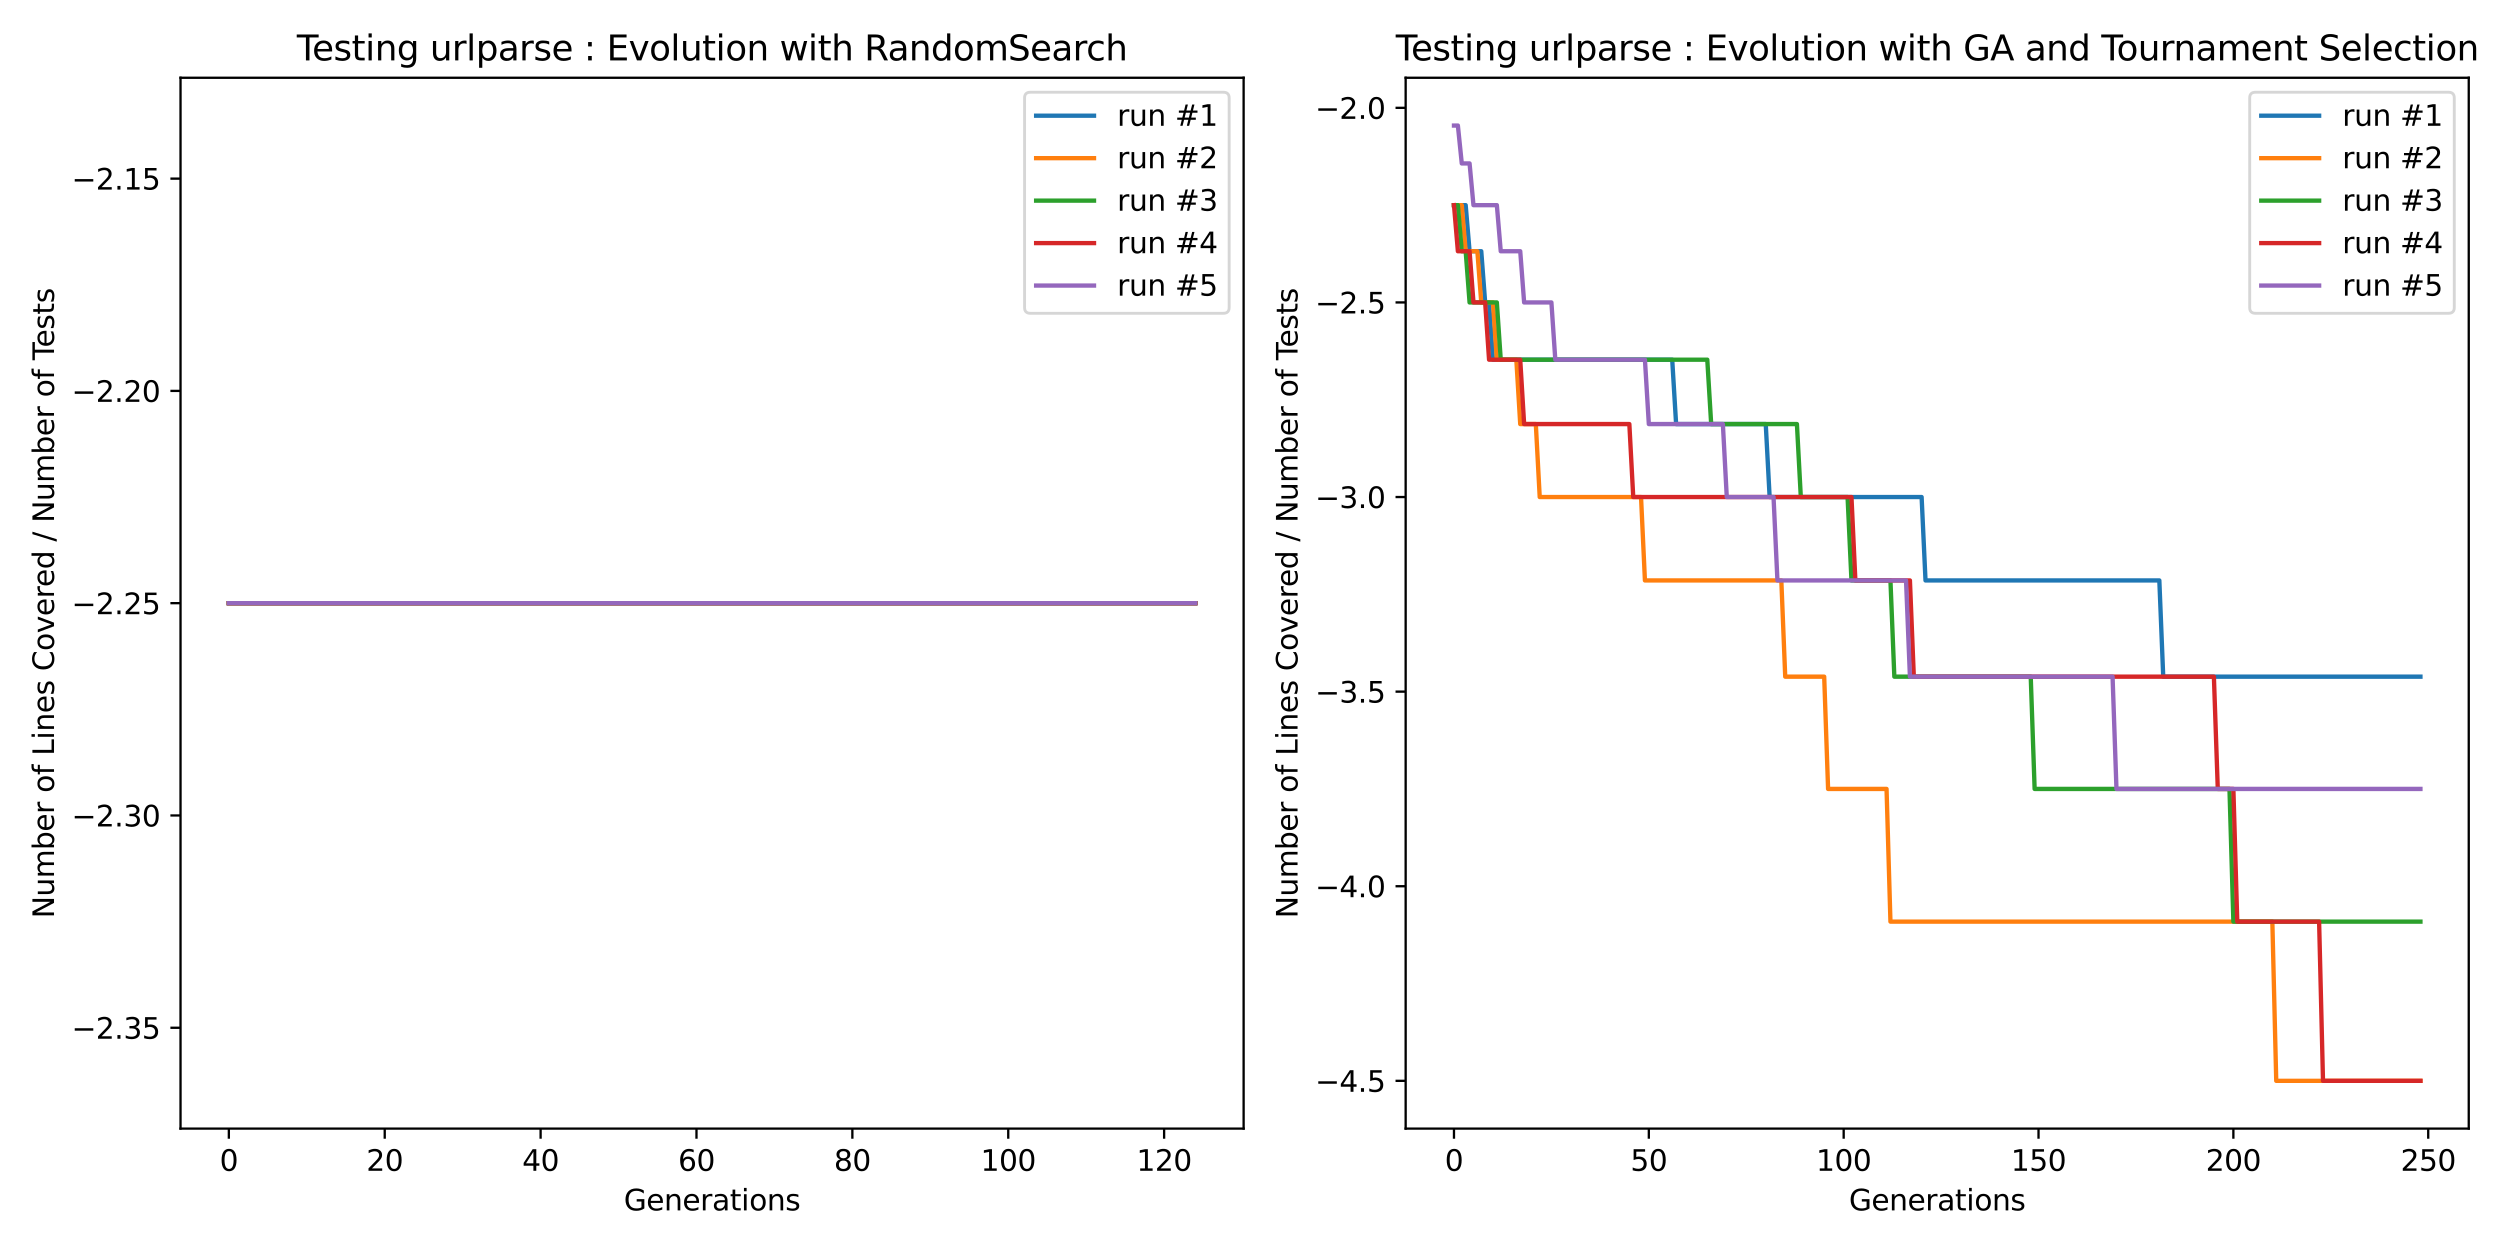<?xml version="1.0" encoding="utf-8" standalone="no"?>
<!DOCTYPE svg PUBLIC "-//W3C//DTD SVG 1.1//EN"
  "http://www.w3.org/Graphics/SVG/1.1/DTD/svg11.dtd">
<svg xmlns:xlink="http://www.w3.org/1999/xlink" width="864pt" height="432pt" viewBox="0 0 864 432" xmlns="http://www.w3.org/2000/svg" version="1.1">
 <defs>
  <style type="text/css">*{stroke-linejoin: round; stroke-linecap: butt}</style>
 </defs>
 <g id="figure_1">
  <g id="patch_1">
   <path d="M 0 432 
L 864 432 
L 864 0 
L 0 0 
z
" style="fill: #ffffff"/>
  </g>
  <g id="axes_1">
   <g id="patch_2">
    <path d="M 62.39 390.04 
L 429.795 390.04 
L 429.795 26.88 
L 62.39 26.88 
z
" style="fill: #ffffff"/>
   </g>
   <g id="matplotlib.axis_1">
    <g id="xtick_1">
     <g id="line2d_1">
      <defs>
       <path id="m5f7a18bc5b" d="M 0 0 
L 0 3.5 
" style="stroke: #000000; stroke-width: 0.8"/>
      </defs>
      <g>
       <use xlink:href="#m5f7a18bc5b" x="79.09" y="390.04" style="stroke: #000000; stroke-width: 0.8"/>
      </g>
     </g>
     <g id="text_1">
      <!-- 0 -->
      <g transform="translate(75.909 404.638) scale(0.1 -0.1)">
       <defs>
        <path id="DejaVuSans-30" d="M 2034 4250 
Q 1547 4250 1301 3770 
Q 1056 3291 1056 2328 
Q 1056 1369 1301 889 
Q 1547 409 2034 409 
Q 2525 409 2770 889 
Q 3016 1369 3016 2328 
Q 3016 3291 2770 3770 
Q 2525 4250 2034 4250 
z
M 2034 4750 
Q 2819 4750 3233 4129 
Q 3647 3509 3647 2328 
Q 3647 1150 3233 529 
Q 2819 -91 2034 -91 
Q 1250 -91 836 529 
Q 422 1150 422 2328 
Q 422 3509 836 4129 
Q 1250 4750 2034 4750 
z
" transform="scale(0.016)"/>
       </defs>
       <use xlink:href="#DejaVuSans-30"/>
      </g>
     </g>
    </g>
    <g id="xtick_2">
     <g id="line2d_2">
      <g>
       <use xlink:href="#m5f7a18bc5b" x="132.962" y="390.04" style="stroke: #000000; stroke-width: 0.8"/>
      </g>
     </g>
     <g id="text_2">
      <!-- 20 -->
      <g transform="translate(126.599 404.638) scale(0.1 -0.1)">
       <defs>
        <path id="DejaVuSans-32" d="M 1228 531 
L 3431 531 
L 3431 0 
L 469 0 
L 469 531 
Q 828 903 1448 1529 
Q 2069 2156 2228 2338 
Q 2531 2678 2651 2914 
Q 2772 3150 2772 3378 
Q 2772 3750 2511 3984 
Q 2250 4219 1831 4219 
Q 1534 4219 1204 4116 
Q 875 4013 500 3803 
L 500 4441 
Q 881 4594 1212 4672 
Q 1544 4750 1819 4750 
Q 2544 4750 2975 4387 
Q 3406 4025 3406 3419 
Q 3406 3131 3298 2873 
Q 3191 2616 2906 2266 
Q 2828 2175 2409 1742 
Q 1991 1309 1228 531 
z
" transform="scale(0.016)"/>
       </defs>
       <use xlink:href="#DejaVuSans-32"/>
       <use xlink:href="#DejaVuSans-30" transform="translate(63.623 0)"/>
      </g>
     </g>
    </g>
    <g id="xtick_3">
     <g id="line2d_3">
      <g>
       <use xlink:href="#m5f7a18bc5b" x="186.834" y="390.04" style="stroke: #000000; stroke-width: 0.8"/>
      </g>
     </g>
     <g id="text_3">
      <!-- 40 -->
      <g transform="translate(180.471 404.638) scale(0.1 -0.1)">
       <defs>
        <path id="DejaVuSans-34" d="M 2419 4116 
L 825 1625 
L 2419 1625 
L 2419 4116 
z
M 2253 4666 
L 3047 4666 
L 3047 1625 
L 3713 1625 
L 3713 1100 
L 3047 1100 
L 3047 0 
L 2419 0 
L 2419 1100 
L 313 1100 
L 313 1709 
L 2253 4666 
z
" transform="scale(0.016)"/>
       </defs>
       <use xlink:href="#DejaVuSans-34"/>
       <use xlink:href="#DejaVuSans-30" transform="translate(63.623 0)"/>
      </g>
     </g>
    </g>
    <g id="xtick_4">
     <g id="line2d_4">
      <g>
       <use xlink:href="#m5f7a18bc5b" x="240.705" y="390.04" style="stroke: #000000; stroke-width: 0.8"/>
      </g>
     </g>
     <g id="text_4">
      <!-- 60 -->
      <g transform="translate(234.343 404.638) scale(0.1 -0.1)">
       <defs>
        <path id="DejaVuSans-36" d="M 2113 2584 
Q 1688 2584 1439 2293 
Q 1191 2003 1191 1497 
Q 1191 994 1439 701 
Q 1688 409 2113 409 
Q 2538 409 2786 701 
Q 3034 994 3034 1497 
Q 3034 2003 2786 2293 
Q 2538 2584 2113 2584 
z
M 3366 4563 
L 3366 3988 
Q 3128 4100 2886 4159 
Q 2644 4219 2406 4219 
Q 1781 4219 1451 3797 
Q 1122 3375 1075 2522 
Q 1259 2794 1537 2939 
Q 1816 3084 2150 3084 
Q 2853 3084 3261 2657 
Q 3669 2231 3669 1497 
Q 3669 778 3244 343 
Q 2819 -91 2113 -91 
Q 1303 -91 875 529 
Q 447 1150 447 2328 
Q 447 3434 972 4092 
Q 1497 4750 2381 4750 
Q 2619 4750 2861 4703 
Q 3103 4656 3366 4563 
z
" transform="scale(0.016)"/>
       </defs>
       <use xlink:href="#DejaVuSans-36"/>
       <use xlink:href="#DejaVuSans-30" transform="translate(63.623 0)"/>
      </g>
     </g>
    </g>
    <g id="xtick_5">
     <g id="line2d_5">
      <g>
       <use xlink:href="#m5f7a18bc5b" x="294.577" y="390.04" style="stroke: #000000; stroke-width: 0.8"/>
      </g>
     </g>
     <g id="text_5">
      <!-- 80 -->
      <g transform="translate(288.215 404.638) scale(0.1 -0.1)">
       <defs>
        <path id="DejaVuSans-38" d="M 2034 2216 
Q 1584 2216 1326 1975 
Q 1069 1734 1069 1313 
Q 1069 891 1326 650 
Q 1584 409 2034 409 
Q 2484 409 2743 651 
Q 3003 894 3003 1313 
Q 3003 1734 2745 1975 
Q 2488 2216 2034 2216 
z
M 1403 2484 
Q 997 2584 770 2862 
Q 544 3141 544 3541 
Q 544 4100 942 4425 
Q 1341 4750 2034 4750 
Q 2731 4750 3128 4425 
Q 3525 4100 3525 3541 
Q 3525 3141 3298 2862 
Q 3072 2584 2669 2484 
Q 3125 2378 3379 2068 
Q 3634 1759 3634 1313 
Q 3634 634 3220 271 
Q 2806 -91 2034 -91 
Q 1263 -91 848 271 
Q 434 634 434 1313 
Q 434 1759 690 2068 
Q 947 2378 1403 2484 
z
M 1172 3481 
Q 1172 3119 1398 2916 
Q 1625 2713 2034 2713 
Q 2441 2713 2670 2916 
Q 2900 3119 2900 3481 
Q 2900 3844 2670 4047 
Q 2441 4250 2034 4250 
Q 1625 4250 1398 4047 
Q 1172 3844 1172 3481 
z
" transform="scale(0.016)"/>
       </defs>
       <use xlink:href="#DejaVuSans-38"/>
       <use xlink:href="#DejaVuSans-30" transform="translate(63.623 0)"/>
      </g>
     </g>
    </g>
    <g id="xtick_6">
     <g id="line2d_6">
      <g>
       <use xlink:href="#m5f7a18bc5b" x="348.449" y="390.04" style="stroke: #000000; stroke-width: 0.8"/>
      </g>
     </g>
     <g id="text_6">
      <!-- 100 -->
      <g transform="translate(338.905 404.638) scale(0.1 -0.1)">
       <defs>
        <path id="DejaVuSans-31" d="M 794 531 
L 1825 531 
L 1825 4091 
L 703 3866 
L 703 4441 
L 1819 4666 
L 2450 4666 
L 2450 531 
L 3481 531 
L 3481 0 
L 794 0 
L 794 531 
z
" transform="scale(0.016)"/>
       </defs>
       <use xlink:href="#DejaVuSans-31"/>
       <use xlink:href="#DejaVuSans-30" transform="translate(63.623 0)"/>
       <use xlink:href="#DejaVuSans-30" transform="translate(127.246 0)"/>
      </g>
     </g>
    </g>
    <g id="xtick_7">
     <g id="line2d_7">
      <g>
       <use xlink:href="#m5f7a18bc5b" x="402.32" y="390.04" style="stroke: #000000; stroke-width: 0.8"/>
      </g>
     </g>
     <g id="text_7">
      <!-- 120 -->
      <g transform="translate(392.777 404.638) scale(0.1 -0.1)">
       <use xlink:href="#DejaVuSans-31"/>
       <use xlink:href="#DejaVuSans-32" transform="translate(63.623 0)"/>
       <use xlink:href="#DejaVuSans-30" transform="translate(127.246 0)"/>
      </g>
     </g>
    </g>
    <g id="text_8">
     <!-- Generations -->
     <g transform="translate(215.595 418.317) scale(0.1 -0.1)">
      <defs>
       <path id="DejaVuSans-47" d="M 3809 666 
L 3809 1919 
L 2778 1919 
L 2778 2438 
L 4434 2438 
L 4434 434 
Q 4069 175 3628 42 
Q 3188 -91 2688 -91 
Q 1594 -91 976 548 
Q 359 1188 359 2328 
Q 359 3472 976 4111 
Q 1594 4750 2688 4750 
Q 3144 4750 3555 4637 
Q 3966 4525 4313 4306 
L 4313 3634 
Q 3963 3931 3569 4081 
Q 3175 4231 2741 4231 
Q 1884 4231 1454 3753 
Q 1025 3275 1025 2328 
Q 1025 1384 1454 906 
Q 1884 428 2741 428 
Q 3075 428 3337 486 
Q 3600 544 3809 666 
z
" transform="scale(0.016)"/>
       <path id="DejaVuSans-65" d="M 3597 1894 
L 3597 1613 
L 953 1613 
Q 991 1019 1311 708 
Q 1631 397 2203 397 
Q 2534 397 2845 478 
Q 3156 559 3463 722 
L 3463 178 
Q 3153 47 2828 -22 
Q 2503 -91 2169 -91 
Q 1331 -91 842 396 
Q 353 884 353 1716 
Q 353 2575 817 3079 
Q 1281 3584 2069 3584 
Q 2775 3584 3186 3129 
Q 3597 2675 3597 1894 
z
M 3022 2063 
Q 3016 2534 2758 2815 
Q 2500 3097 2075 3097 
Q 1594 3097 1305 2825 
Q 1016 2553 972 2059 
L 3022 2063 
z
" transform="scale(0.016)"/>
       <path id="DejaVuSans-6e" d="M 3513 2113 
L 3513 0 
L 2938 0 
L 2938 2094 
Q 2938 2591 2744 2837 
Q 2550 3084 2163 3084 
Q 1697 3084 1428 2787 
Q 1159 2491 1159 1978 
L 1159 0 
L 581 0 
L 581 3500 
L 1159 3500 
L 1159 2956 
Q 1366 3272 1645 3428 
Q 1925 3584 2291 3584 
Q 2894 3584 3203 3211 
Q 3513 2838 3513 2113 
z
" transform="scale(0.016)"/>
       <path id="DejaVuSans-72" d="M 2631 2963 
Q 2534 3019 2420 3045 
Q 2306 3072 2169 3072 
Q 1681 3072 1420 2755 
Q 1159 2438 1159 1844 
L 1159 0 
L 581 0 
L 581 3500 
L 1159 3500 
L 1159 2956 
Q 1341 3275 1631 3429 
Q 1922 3584 2338 3584 
Q 2397 3584 2469 3576 
Q 2541 3569 2628 3553 
L 2631 2963 
z
" transform="scale(0.016)"/>
       <path id="DejaVuSans-61" d="M 2194 1759 
Q 1497 1759 1228 1600 
Q 959 1441 959 1056 
Q 959 750 1161 570 
Q 1363 391 1709 391 
Q 2188 391 2477 730 
Q 2766 1069 2766 1631 
L 2766 1759 
L 2194 1759 
z
M 3341 1997 
L 3341 0 
L 2766 0 
L 2766 531 
Q 2569 213 2275 61 
Q 1981 -91 1556 -91 
Q 1019 -91 701 211 
Q 384 513 384 1019 
Q 384 1609 779 1909 
Q 1175 2209 1959 2209 
L 2766 2209 
L 2766 2266 
Q 2766 2663 2505 2880 
Q 2244 3097 1772 3097 
Q 1472 3097 1187 3025 
Q 903 2953 641 2809 
L 641 3341 
Q 956 3463 1253 3523 
Q 1550 3584 1831 3584 
Q 2591 3584 2966 3190 
Q 3341 2797 3341 1997 
z
" transform="scale(0.016)"/>
       <path id="DejaVuSans-74" d="M 1172 4494 
L 1172 3500 
L 2356 3500 
L 2356 3053 
L 1172 3053 
L 1172 1153 
Q 1172 725 1289 603 
Q 1406 481 1766 481 
L 2356 481 
L 2356 0 
L 1766 0 
Q 1100 0 847 248 
Q 594 497 594 1153 
L 594 3053 
L 172 3053 
L 172 3500 
L 594 3500 
L 594 4494 
L 1172 4494 
z
" transform="scale(0.016)"/>
       <path id="DejaVuSans-69" d="M 603 3500 
L 1178 3500 
L 1178 0 
L 603 0 
L 603 3500 
z
M 603 4863 
L 1178 4863 
L 1178 4134 
L 603 4134 
L 603 4863 
z
" transform="scale(0.016)"/>
       <path id="DejaVuSans-6f" d="M 1959 3097 
Q 1497 3097 1228 2736 
Q 959 2375 959 1747 
Q 959 1119 1226 758 
Q 1494 397 1959 397 
Q 2419 397 2687 759 
Q 2956 1122 2956 1747 
Q 2956 2369 2687 2733 
Q 2419 3097 1959 3097 
z
M 1959 3584 
Q 2709 3584 3137 3096 
Q 3566 2609 3566 1747 
Q 3566 888 3137 398 
Q 2709 -91 1959 -91 
Q 1206 -91 779 398 
Q 353 888 353 1747 
Q 353 2609 779 3096 
Q 1206 3584 1959 3584 
z
" transform="scale(0.016)"/>
       <path id="DejaVuSans-73" d="M 2834 3397 
L 2834 2853 
Q 2591 2978 2328 3040 
Q 2066 3103 1784 3103 
Q 1356 3103 1142 2972 
Q 928 2841 928 2578 
Q 928 2378 1081 2264 
Q 1234 2150 1697 2047 
L 1894 2003 
Q 2506 1872 2764 1633 
Q 3022 1394 3022 966 
Q 3022 478 2636 193 
Q 2250 -91 1575 -91 
Q 1294 -91 989 -36 
Q 684 19 347 128 
L 347 722 
Q 666 556 975 473 
Q 1284 391 1588 391 
Q 1994 391 2212 530 
Q 2431 669 2431 922 
Q 2431 1156 2273 1281 
Q 2116 1406 1581 1522 
L 1381 1569 
Q 847 1681 609 1914 
Q 372 2147 372 2553 
Q 372 3047 722 3315 
Q 1072 3584 1716 3584 
Q 2034 3584 2315 3537 
Q 2597 3491 2834 3397 
z
" transform="scale(0.016)"/>
      </defs>
      <use xlink:href="#DejaVuSans-47"/>
      <use xlink:href="#DejaVuSans-65" transform="translate(77.49 0)"/>
      <use xlink:href="#DejaVuSans-6e" transform="translate(139.014 0)"/>
      <use xlink:href="#DejaVuSans-65" transform="translate(202.393 0)"/>
      <use xlink:href="#DejaVuSans-72" transform="translate(263.916 0)"/>
      <use xlink:href="#DejaVuSans-61" transform="translate(305.029 0)"/>
      <use xlink:href="#DejaVuSans-74" transform="translate(366.309 0)"/>
      <use xlink:href="#DejaVuSans-69" transform="translate(405.518 0)"/>
      <use xlink:href="#DejaVuSans-6f" transform="translate(433.301 0)"/>
      <use xlink:href="#DejaVuSans-6e" transform="translate(494.482 0)"/>
      <use xlink:href="#DejaVuSans-73" transform="translate(557.861 0)"/>
     </g>
    </g>
   </g>
   <g id="matplotlib.axis_2">
    <g id="ytick_1">
     <g id="line2d_8">
      <defs>
       <path id="md6928af417" d="M 0 0 
L -3.5 0 
" style="stroke: #000000; stroke-width: 0.8"/>
      </defs>
      <g>
       <use xlink:href="#md6928af417" x="62.39" y="355.191" style="stroke: #000000; stroke-width: 0.8"/>
      </g>
     </g>
     <g id="text_9">
      <!-- −2.35 -->
      <g transform="translate(24.745 358.991) scale(0.1 -0.1)">
       <defs>
        <path id="DejaVuSans-2212" d="M 678 2272 
L 4684 2272 
L 4684 1741 
L 678 1741 
L 678 2272 
z
" transform="scale(0.016)"/>
        <path id="DejaVuSans-2e" d="M 684 794 
L 1344 794 
L 1344 0 
L 684 0 
L 684 794 
z
" transform="scale(0.016)"/>
        <path id="DejaVuSans-33" d="M 2597 2516 
Q 3050 2419 3304 2112 
Q 3559 1806 3559 1356 
Q 3559 666 3084 287 
Q 2609 -91 1734 -91 
Q 1441 -91 1130 -33 
Q 819 25 488 141 
L 488 750 
Q 750 597 1062 519 
Q 1375 441 1716 441 
Q 2309 441 2620 675 
Q 2931 909 2931 1356 
Q 2931 1769 2642 2001 
Q 2353 2234 1838 2234 
L 1294 2234 
L 1294 2753 
L 1863 2753 
Q 2328 2753 2575 2939 
Q 2822 3125 2822 3475 
Q 2822 3834 2567 4026 
Q 2313 4219 1838 4219 
Q 1578 4219 1281 4162 
Q 984 4106 628 3988 
L 628 4550 
Q 988 4650 1302 4700 
Q 1616 4750 1894 4750 
Q 2613 4750 3031 4423 
Q 3450 4097 3450 3541 
Q 3450 3153 3228 2886 
Q 3006 2619 2597 2516 
z
" transform="scale(0.016)"/>
        <path id="DejaVuSans-35" d="M 691 4666 
L 3169 4666 
L 3169 4134 
L 1269 4134 
L 1269 2991 
Q 1406 3038 1543 3061 
Q 1681 3084 1819 3084 
Q 2600 3084 3056 2656 
Q 3513 2228 3513 1497 
Q 3513 744 3044 326 
Q 2575 -91 1722 -91 
Q 1428 -91 1123 -41 
Q 819 9 494 109 
L 494 744 
Q 775 591 1075 516 
Q 1375 441 1709 441 
Q 2250 441 2565 725 
Q 2881 1009 2881 1497 
Q 2881 1984 2565 2268 
Q 2250 2553 1709 2553 
Q 1456 2553 1204 2497 
Q 953 2441 691 2322 
L 691 4666 
z
" transform="scale(0.016)"/>
       </defs>
       <use xlink:href="#DejaVuSans-2212"/>
       <use xlink:href="#DejaVuSans-32" transform="translate(83.789 0)"/>
       <use xlink:href="#DejaVuSans-2e" transform="translate(147.412 0)"/>
       <use xlink:href="#DejaVuSans-33" transform="translate(179.199 0)"/>
       <use xlink:href="#DejaVuSans-35" transform="translate(242.822 0)"/>
      </g>
     </g>
    </g>
    <g id="ytick_2">
     <g id="line2d_9">
      <g>
       <use xlink:href="#md6928af417" x="62.39" y="281.826" style="stroke: #000000; stroke-width: 0.8"/>
      </g>
     </g>
     <g id="text_10">
      <!-- −2.30 -->
      <g transform="translate(24.745 285.625) scale(0.1 -0.1)">
       <use xlink:href="#DejaVuSans-2212"/>
       <use xlink:href="#DejaVuSans-32" transform="translate(83.789 0)"/>
       <use xlink:href="#DejaVuSans-2e" transform="translate(147.412 0)"/>
       <use xlink:href="#DejaVuSans-33" transform="translate(179.199 0)"/>
       <use xlink:href="#DejaVuSans-30" transform="translate(242.822 0)"/>
      </g>
     </g>
    </g>
    <g id="ytick_3">
     <g id="line2d_10">
      <g>
       <use xlink:href="#md6928af417" x="62.39" y="208.46" style="stroke: #000000; stroke-width: 0.8"/>
      </g>
     </g>
     <g id="text_11">
      <!-- −2.25 -->
      <g transform="translate(24.745 212.259) scale(0.1 -0.1)">
       <use xlink:href="#DejaVuSans-2212"/>
       <use xlink:href="#DejaVuSans-32" transform="translate(83.789 0)"/>
       <use xlink:href="#DejaVuSans-2e" transform="translate(147.412 0)"/>
       <use xlink:href="#DejaVuSans-32" transform="translate(179.199 0)"/>
       <use xlink:href="#DejaVuSans-35" transform="translate(242.822 0)"/>
      </g>
     </g>
    </g>
    <g id="ytick_4">
     <g id="line2d_11">
      <g>
       <use xlink:href="#md6928af417" x="62.39" y="135.094" style="stroke: #000000; stroke-width: 0.8"/>
      </g>
     </g>
     <g id="text_12">
      <!-- −2.20 -->
      <g transform="translate(24.745 138.894) scale(0.1 -0.1)">
       <use xlink:href="#DejaVuSans-2212"/>
       <use xlink:href="#DejaVuSans-32" transform="translate(83.789 0)"/>
       <use xlink:href="#DejaVuSans-2e" transform="translate(147.412 0)"/>
       <use xlink:href="#DejaVuSans-32" transform="translate(179.199 0)"/>
       <use xlink:href="#DejaVuSans-30" transform="translate(242.822 0)"/>
      </g>
     </g>
    </g>
    <g id="ytick_5">
     <g id="line2d_12">
      <g>
       <use xlink:href="#md6928af417" x="62.39" y="61.729" style="stroke: #000000; stroke-width: 0.8"/>
      </g>
     </g>
     <g id="text_13">
      <!-- −2.15 -->
      <g transform="translate(24.745 65.528) scale(0.1 -0.1)">
       <use xlink:href="#DejaVuSans-2212"/>
       <use xlink:href="#DejaVuSans-32" transform="translate(83.789 0)"/>
       <use xlink:href="#DejaVuSans-2e" transform="translate(147.412 0)"/>
       <use xlink:href="#DejaVuSans-31" transform="translate(179.199 0)"/>
       <use xlink:href="#DejaVuSans-35" transform="translate(242.822 0)"/>
      </g>
     </g>
    </g>
    <g id="text_14">
     <!-- Number of Lines Covered / Number of Tests -->
     <g transform="translate(18.665 317.334) rotate(-90) scale(0.1 -0.1)">
      <defs>
       <path id="DejaVuSans-4e" d="M 628 4666 
L 1478 4666 
L 3547 763 
L 3547 4666 
L 4159 4666 
L 4159 0 
L 3309 0 
L 1241 3903 
L 1241 0 
L 628 0 
L 628 4666 
z
" transform="scale(0.016)"/>
       <path id="DejaVuSans-75" d="M 544 1381 
L 544 3500 
L 1119 3500 
L 1119 1403 
Q 1119 906 1312 657 
Q 1506 409 1894 409 
Q 2359 409 2629 706 
Q 2900 1003 2900 1516 
L 2900 3500 
L 3475 3500 
L 3475 0 
L 2900 0 
L 2900 538 
Q 2691 219 2414 64 
Q 2138 -91 1772 -91 
Q 1169 -91 856 284 
Q 544 659 544 1381 
z
M 1991 3584 
L 1991 3584 
z
" transform="scale(0.016)"/>
       <path id="DejaVuSans-6d" d="M 3328 2828 
Q 3544 3216 3844 3400 
Q 4144 3584 4550 3584 
Q 5097 3584 5394 3201 
Q 5691 2819 5691 2113 
L 5691 0 
L 5113 0 
L 5113 2094 
Q 5113 2597 4934 2840 
Q 4756 3084 4391 3084 
Q 3944 3084 3684 2787 
Q 3425 2491 3425 1978 
L 3425 0 
L 2847 0 
L 2847 2094 
Q 2847 2600 2669 2842 
Q 2491 3084 2119 3084 
Q 1678 3084 1418 2786 
Q 1159 2488 1159 1978 
L 1159 0 
L 581 0 
L 581 3500 
L 1159 3500 
L 1159 2956 
Q 1356 3278 1631 3431 
Q 1906 3584 2284 3584 
Q 2666 3584 2933 3390 
Q 3200 3197 3328 2828 
z
" transform="scale(0.016)"/>
       <path id="DejaVuSans-62" d="M 3116 1747 
Q 3116 2381 2855 2742 
Q 2594 3103 2138 3103 
Q 1681 3103 1420 2742 
Q 1159 2381 1159 1747 
Q 1159 1113 1420 752 
Q 1681 391 2138 391 
Q 2594 391 2855 752 
Q 3116 1113 3116 1747 
z
M 1159 2969 
Q 1341 3281 1617 3432 
Q 1894 3584 2278 3584 
Q 2916 3584 3314 3078 
Q 3713 2572 3713 1747 
Q 3713 922 3314 415 
Q 2916 -91 2278 -91 
Q 1894 -91 1617 61 
Q 1341 213 1159 525 
L 1159 0 
L 581 0 
L 581 4863 
L 1159 4863 
L 1159 2969 
z
" transform="scale(0.016)"/>
       <path id="DejaVuSans-20" transform="scale(0.016)"/>
       <path id="DejaVuSans-66" d="M 2375 4863 
L 2375 4384 
L 1825 4384 
Q 1516 4384 1395 4259 
Q 1275 4134 1275 3809 
L 1275 3500 
L 2222 3500 
L 2222 3053 
L 1275 3053 
L 1275 0 
L 697 0 
L 697 3053 
L 147 3053 
L 147 3500 
L 697 3500 
L 697 3744 
Q 697 4328 969 4595 
Q 1241 4863 1831 4863 
L 2375 4863 
z
" transform="scale(0.016)"/>
       <path id="DejaVuSans-4c" d="M 628 4666 
L 1259 4666 
L 1259 531 
L 3531 531 
L 3531 0 
L 628 0 
L 628 4666 
z
" transform="scale(0.016)"/>
       <path id="DejaVuSans-43" d="M 4122 4306 
L 4122 3641 
Q 3803 3938 3442 4084 
Q 3081 4231 2675 4231 
Q 1875 4231 1450 3742 
Q 1025 3253 1025 2328 
Q 1025 1406 1450 917 
Q 1875 428 2675 428 
Q 3081 428 3442 575 
Q 3803 722 4122 1019 
L 4122 359 
Q 3791 134 3420 21 
Q 3050 -91 2638 -91 
Q 1578 -91 968 557 
Q 359 1206 359 2328 
Q 359 3453 968 4101 
Q 1578 4750 2638 4750 
Q 3056 4750 3426 4639 
Q 3797 4528 4122 4306 
z
" transform="scale(0.016)"/>
       <path id="DejaVuSans-76" d="M 191 3500 
L 800 3500 
L 1894 563 
L 2988 3500 
L 3597 3500 
L 2284 0 
L 1503 0 
L 191 3500 
z
" transform="scale(0.016)"/>
       <path id="DejaVuSans-64" d="M 2906 2969 
L 2906 4863 
L 3481 4863 
L 3481 0 
L 2906 0 
L 2906 525 
Q 2725 213 2448 61 
Q 2172 -91 1784 -91 
Q 1150 -91 751 415 
Q 353 922 353 1747 
Q 353 2572 751 3078 
Q 1150 3584 1784 3584 
Q 2172 3584 2448 3432 
Q 2725 3281 2906 2969 
z
M 947 1747 
Q 947 1113 1208 752 
Q 1469 391 1925 391 
Q 2381 391 2643 752 
Q 2906 1113 2906 1747 
Q 2906 2381 2643 2742 
Q 2381 3103 1925 3103 
Q 1469 3103 1208 2742 
Q 947 2381 947 1747 
z
" transform="scale(0.016)"/>
       <path id="DejaVuSans-2f" d="M 1625 4666 
L 2156 4666 
L 531 -594 
L 0 -594 
L 1625 4666 
z
" transform="scale(0.016)"/>
       <path id="DejaVuSans-54" d="M -19 4666 
L 3928 4666 
L 3928 4134 
L 2272 4134 
L 2272 0 
L 1638 0 
L 1638 4134 
L -19 4134 
L -19 4666 
z
" transform="scale(0.016)"/>
      </defs>
      <use xlink:href="#DejaVuSans-4e"/>
      <use xlink:href="#DejaVuSans-75" transform="translate(74.805 0)"/>
      <use xlink:href="#DejaVuSans-6d" transform="translate(138.184 0)"/>
      <use xlink:href="#DejaVuSans-62" transform="translate(235.596 0)"/>
      <use xlink:href="#DejaVuSans-65" transform="translate(299.072 0)"/>
      <use xlink:href="#DejaVuSans-72" transform="translate(360.596 0)"/>
      <use xlink:href="#DejaVuSans-20" transform="translate(401.709 0)"/>
      <use xlink:href="#DejaVuSans-6f" transform="translate(433.496 0)"/>
      <use xlink:href="#DejaVuSans-66" transform="translate(494.678 0)"/>
      <use xlink:href="#DejaVuSans-20" transform="translate(529.883 0)"/>
      <use xlink:href="#DejaVuSans-4c" transform="translate(561.67 0)"/>
      <use xlink:href="#DejaVuSans-69" transform="translate(617.383 0)"/>
      <use xlink:href="#DejaVuSans-6e" transform="translate(645.166 0)"/>
      <use xlink:href="#DejaVuSans-65" transform="translate(708.545 0)"/>
      <use xlink:href="#DejaVuSans-73" transform="translate(770.068 0)"/>
      <use xlink:href="#DejaVuSans-20" transform="translate(822.168 0)"/>
      <use xlink:href="#DejaVuSans-43" transform="translate(853.955 0)"/>
      <use xlink:href="#DejaVuSans-6f" transform="translate(923.779 0)"/>
      <use xlink:href="#DejaVuSans-76" transform="translate(984.961 0)"/>
      <use xlink:href="#DejaVuSans-65" transform="translate(1044.141 0)"/>
      <use xlink:href="#DejaVuSans-72" transform="translate(1105.664 0)"/>
      <use xlink:href="#DejaVuSans-65" transform="translate(1144.527 0)"/>
      <use xlink:href="#DejaVuSans-64" transform="translate(1206.051 0)"/>
      <use xlink:href="#DejaVuSans-20" transform="translate(1269.527 0)"/>
      <use xlink:href="#DejaVuSans-2f" transform="translate(1301.314 0)"/>
      <use xlink:href="#DejaVuSans-20" transform="translate(1335.006 0)"/>
      <use xlink:href="#DejaVuSans-4e" transform="translate(1366.793 0)"/>
      <use xlink:href="#DejaVuSans-75" transform="translate(1441.598 0)"/>
      <use xlink:href="#DejaVuSans-6d" transform="translate(1504.977 0)"/>
      <use xlink:href="#DejaVuSans-62" transform="translate(1602.389 0)"/>
      <use xlink:href="#DejaVuSans-65" transform="translate(1665.865 0)"/>
      <use xlink:href="#DejaVuSans-72" transform="translate(1727.389 0)"/>
      <use xlink:href="#DejaVuSans-20" transform="translate(1768.502 0)"/>
      <use xlink:href="#DejaVuSans-6f" transform="translate(1800.289 0)"/>
      <use xlink:href="#DejaVuSans-66" transform="translate(1861.471 0)"/>
      <use xlink:href="#DejaVuSans-20" transform="translate(1896.676 0)"/>
      <use xlink:href="#DejaVuSans-54" transform="translate(1928.463 0)"/>
      <use xlink:href="#DejaVuSans-65" transform="translate(1972.547 0)"/>
      <use xlink:href="#DejaVuSans-73" transform="translate(2034.07 0)"/>
      <use xlink:href="#DejaVuSans-74" transform="translate(2086.17 0)"/>
      <use xlink:href="#DejaVuSans-73" transform="translate(2125.379 0)"/>
     </g>
    </g>
   </g>
   <g id="line2d_13">
    <path d="M 79.09 208.46 
L 81.784 208.46 
L 84.477 208.46 
L 87.171 208.46 
L 89.865 208.46 
L 92.558 208.46 
L 95.252 208.46 
L 97.945 208.46 
L 100.639 208.46 
L 103.332 208.46 
L 106.026 208.46 
L 108.72 208.46 
L 111.413 208.46 
L 114.107 208.46 
L 116.8 208.46 
L 119.494 208.46 
L 122.188 208.46 
L 124.881 208.46 
L 127.575 208.46 
L 130.268 208.46 
L 132.962 208.46 
L 135.656 208.46 
L 138.349 208.46 
L 141.043 208.46 
L 143.736 208.46 
L 146.43 208.46 
L 149.123 208.46 
L 151.817 208.46 
L 154.511 208.46 
L 157.204 208.46 
L 159.898 208.46 
L 162.591 208.46 
L 165.285 208.46 
L 167.979 208.46 
L 170.672 208.46 
L 173.366 208.46 
L 176.059 208.46 
L 178.753 208.46 
L 181.446 208.46 
L 184.14 208.46 
L 186.834 208.46 
L 189.527 208.46 
L 192.221 208.46 
L 194.914 208.46 
L 197.608 208.46 
L 200.302 208.46 
L 202.995 208.46 
L 205.689 208.46 
L 208.382 208.46 
L 211.076 208.46 
L 213.769 208.46 
L 216.463 208.46 
L 219.157 208.46 
L 221.85 208.46 
L 224.544 208.46 
L 227.237 208.46 
L 229.931 208.46 
L 232.625 208.46 
L 235.318 208.46 
L 238.012 208.46 
L 240.705 208.46 
L 243.399 208.46 
L 246.093 208.46 
L 248.786 208.46 
L 251.48 208.46 
L 254.173 208.46 
L 256.867 208.46 
L 259.56 208.46 
L 262.254 208.46 
L 264.948 208.46 
L 267.641 208.46 
L 270.335 208.46 
L 273.028 208.46 
L 275.722 208.46 
L 278.416 208.46 
L 281.109 208.46 
L 283.803 208.46 
L 286.496 208.46 
L 289.19 208.46 
L 291.883 208.46 
L 294.577 208.46 
L 297.271 208.46 
L 299.964 208.46 
L 302.658 208.46 
L 305.351 208.46 
L 308.045 208.46 
L 310.739 208.46 
L 313.432 208.46 
L 316.126 208.46 
L 318.819 208.46 
L 321.513 208.46 
L 324.206 208.46 
L 326.9 208.46 
L 329.594 208.46 
L 332.287 208.46 
L 334.981 208.46 
L 337.674 208.46 
L 340.368 208.46 
L 343.062 208.46 
L 345.755 208.46 
L 348.449 208.46 
L 351.142 208.46 
L 353.836 208.46 
L 356.529 208.46 
L 359.223 208.46 
L 361.917 208.46 
L 364.61 208.46 
L 367.304 208.46 
L 369.997 208.46 
L 372.691 208.46 
L 375.385 208.46 
L 378.078 208.46 
L 380.772 208.46 
L 383.465 208.46 
L 386.159 208.46 
L 388.853 208.46 
L 391.546 208.46 
L 394.24 208.46 
L 396.933 208.46 
L 399.627 208.46 
L 402.32 208.46 
L 405.014 208.46 
L 407.708 208.46 
L 410.401 208.46 
L 413.095 208.46 
" clip-path="url(#p0d89c4c252)" style="fill: none; stroke: #1f77b4; stroke-width: 1.5; stroke-linecap: square"/>
   </g>
   <g id="line2d_14">
    <path d="M 79.09 208.46 
L 81.784 208.46 
L 84.477 208.46 
L 87.171 208.46 
L 89.865 208.46 
L 92.558 208.46 
L 95.252 208.46 
L 97.945 208.46 
L 100.639 208.46 
L 103.332 208.46 
L 106.026 208.46 
L 108.72 208.46 
L 111.413 208.46 
L 114.107 208.46 
L 116.8 208.46 
L 119.494 208.46 
L 122.188 208.46 
L 124.881 208.46 
L 127.575 208.46 
L 130.268 208.46 
L 132.962 208.46 
L 135.656 208.46 
L 138.349 208.46 
L 141.043 208.46 
L 143.736 208.46 
L 146.43 208.46 
L 149.123 208.46 
L 151.817 208.46 
L 154.511 208.46 
L 157.204 208.46 
L 159.898 208.46 
L 162.591 208.46 
L 165.285 208.46 
L 167.979 208.46 
L 170.672 208.46 
L 173.366 208.46 
L 176.059 208.46 
L 178.753 208.46 
L 181.446 208.46 
L 184.14 208.46 
L 186.834 208.46 
L 189.527 208.46 
L 192.221 208.46 
L 194.914 208.46 
L 197.608 208.46 
L 200.302 208.46 
L 202.995 208.46 
L 205.689 208.46 
L 208.382 208.46 
L 211.076 208.46 
L 213.769 208.46 
L 216.463 208.46 
L 219.157 208.46 
L 221.85 208.46 
L 224.544 208.46 
L 227.237 208.46 
L 229.931 208.46 
L 232.625 208.46 
L 235.318 208.46 
L 238.012 208.46 
L 240.705 208.46 
L 243.399 208.46 
L 246.093 208.46 
L 248.786 208.46 
L 251.48 208.46 
L 254.173 208.46 
L 256.867 208.46 
L 259.56 208.46 
L 262.254 208.46 
L 264.948 208.46 
L 267.641 208.46 
L 270.335 208.46 
L 273.028 208.46 
L 275.722 208.46 
L 278.416 208.46 
L 281.109 208.46 
L 283.803 208.46 
L 286.496 208.46 
L 289.19 208.46 
L 291.883 208.46 
L 294.577 208.46 
L 297.271 208.46 
L 299.964 208.46 
L 302.658 208.46 
L 305.351 208.46 
L 308.045 208.46 
L 310.739 208.46 
L 313.432 208.46 
L 316.126 208.46 
L 318.819 208.46 
L 321.513 208.46 
L 324.206 208.46 
L 326.9 208.46 
L 329.594 208.46 
L 332.287 208.46 
L 334.981 208.46 
L 337.674 208.46 
L 340.368 208.46 
L 343.062 208.46 
L 345.755 208.46 
L 348.449 208.46 
L 351.142 208.46 
L 353.836 208.46 
L 356.529 208.46 
L 359.223 208.46 
L 361.917 208.46 
L 364.61 208.46 
L 367.304 208.46 
L 369.997 208.46 
L 372.691 208.46 
L 375.385 208.46 
L 378.078 208.46 
L 380.772 208.46 
L 383.465 208.46 
L 386.159 208.46 
L 388.853 208.46 
L 391.546 208.46 
L 394.24 208.46 
L 396.933 208.46 
L 399.627 208.46 
L 402.32 208.46 
L 405.014 208.46 
L 407.708 208.46 
L 410.401 208.46 
L 413.095 208.46 
" clip-path="url(#p0d89c4c252)" style="fill: none; stroke: #ff7f0e; stroke-width: 1.5; stroke-linecap: square"/>
   </g>
   <g id="line2d_15">
    <path d="M 79.09 208.46 
L 81.784 208.46 
L 84.477 208.46 
L 87.171 208.46 
L 89.865 208.46 
L 92.558 208.46 
L 95.252 208.46 
L 97.945 208.46 
L 100.639 208.46 
L 103.332 208.46 
L 106.026 208.46 
L 108.72 208.46 
L 111.413 208.46 
L 114.107 208.46 
L 116.8 208.46 
L 119.494 208.46 
L 122.188 208.46 
L 124.881 208.46 
L 127.575 208.46 
L 130.268 208.46 
L 132.962 208.46 
L 135.656 208.46 
L 138.349 208.46 
L 141.043 208.46 
L 143.736 208.46 
L 146.43 208.46 
L 149.123 208.46 
L 151.817 208.46 
L 154.511 208.46 
L 157.204 208.46 
L 159.898 208.46 
L 162.591 208.46 
L 165.285 208.46 
L 167.979 208.46 
L 170.672 208.46 
L 173.366 208.46 
L 176.059 208.46 
L 178.753 208.46 
L 181.446 208.46 
L 184.14 208.46 
L 186.834 208.46 
L 189.527 208.46 
L 192.221 208.46 
L 194.914 208.46 
L 197.608 208.46 
L 200.302 208.46 
L 202.995 208.46 
L 205.689 208.46 
L 208.382 208.46 
L 211.076 208.46 
L 213.769 208.46 
L 216.463 208.46 
L 219.157 208.46 
L 221.85 208.46 
L 224.544 208.46 
L 227.237 208.46 
L 229.931 208.46 
L 232.625 208.46 
L 235.318 208.46 
L 238.012 208.46 
L 240.705 208.46 
L 243.399 208.46 
L 246.093 208.46 
L 248.786 208.46 
L 251.48 208.46 
L 254.173 208.46 
L 256.867 208.46 
L 259.56 208.46 
L 262.254 208.46 
L 264.948 208.46 
L 267.641 208.46 
L 270.335 208.46 
L 273.028 208.46 
L 275.722 208.46 
L 278.416 208.46 
L 281.109 208.46 
L 283.803 208.46 
L 286.496 208.46 
L 289.19 208.46 
L 291.883 208.46 
L 294.577 208.46 
L 297.271 208.46 
L 299.964 208.46 
L 302.658 208.46 
L 305.351 208.46 
L 308.045 208.46 
L 310.739 208.46 
L 313.432 208.46 
L 316.126 208.46 
L 318.819 208.46 
L 321.513 208.46 
L 324.206 208.46 
L 326.9 208.46 
L 329.594 208.46 
L 332.287 208.46 
L 334.981 208.46 
L 337.674 208.46 
L 340.368 208.46 
L 343.062 208.46 
L 345.755 208.46 
L 348.449 208.46 
L 351.142 208.46 
L 353.836 208.46 
L 356.529 208.46 
L 359.223 208.46 
L 361.917 208.46 
L 364.61 208.46 
L 367.304 208.46 
L 369.997 208.46 
L 372.691 208.46 
L 375.385 208.46 
L 378.078 208.46 
L 380.772 208.46 
L 383.465 208.46 
L 386.159 208.46 
L 388.853 208.46 
L 391.546 208.46 
L 394.24 208.46 
L 396.933 208.46 
L 399.627 208.46 
L 402.32 208.46 
L 405.014 208.46 
L 407.708 208.46 
L 410.401 208.46 
L 413.095 208.46 
" clip-path="url(#p0d89c4c252)" style="fill: none; stroke: #2ca02c; stroke-width: 1.5; stroke-linecap: square"/>
   </g>
   <g id="line2d_16">
    <path d="M 79.09 208.46 
L 81.784 208.46 
L 84.477 208.46 
L 87.171 208.46 
L 89.865 208.46 
L 92.558 208.46 
L 95.252 208.46 
L 97.945 208.46 
L 100.639 208.46 
L 103.332 208.46 
L 106.026 208.46 
L 108.72 208.46 
L 111.413 208.46 
L 114.107 208.46 
L 116.8 208.46 
L 119.494 208.46 
L 122.188 208.46 
L 124.881 208.46 
L 127.575 208.46 
L 130.268 208.46 
L 132.962 208.46 
L 135.656 208.46 
L 138.349 208.46 
L 141.043 208.46 
L 143.736 208.46 
L 146.43 208.46 
L 149.123 208.46 
L 151.817 208.46 
L 154.511 208.46 
L 157.204 208.46 
L 159.898 208.46 
L 162.591 208.46 
L 165.285 208.46 
L 167.979 208.46 
L 170.672 208.46 
L 173.366 208.46 
L 176.059 208.46 
L 178.753 208.46 
L 181.446 208.46 
L 184.14 208.46 
L 186.834 208.46 
L 189.527 208.46 
L 192.221 208.46 
L 194.914 208.46 
L 197.608 208.46 
L 200.302 208.46 
L 202.995 208.46 
L 205.689 208.46 
L 208.382 208.46 
L 211.076 208.46 
L 213.769 208.46 
L 216.463 208.46 
L 219.157 208.46 
L 221.85 208.46 
L 224.544 208.46 
L 227.237 208.46 
L 229.931 208.46 
L 232.625 208.46 
L 235.318 208.46 
L 238.012 208.46 
L 240.705 208.46 
L 243.399 208.46 
L 246.093 208.46 
L 248.786 208.46 
L 251.48 208.46 
L 254.173 208.46 
L 256.867 208.46 
L 259.56 208.46 
L 262.254 208.46 
L 264.948 208.46 
L 267.641 208.46 
L 270.335 208.46 
L 273.028 208.46 
L 275.722 208.46 
L 278.416 208.46 
L 281.109 208.46 
L 283.803 208.46 
L 286.496 208.46 
L 289.19 208.46 
L 291.883 208.46 
L 294.577 208.46 
L 297.271 208.46 
L 299.964 208.46 
L 302.658 208.46 
L 305.351 208.46 
L 308.045 208.46 
L 310.739 208.46 
L 313.432 208.46 
L 316.126 208.46 
L 318.819 208.46 
L 321.513 208.46 
L 324.206 208.46 
L 326.9 208.46 
L 329.594 208.46 
L 332.287 208.46 
L 334.981 208.46 
L 337.674 208.46 
L 340.368 208.46 
L 343.062 208.46 
L 345.755 208.46 
L 348.449 208.46 
L 351.142 208.46 
L 353.836 208.46 
L 356.529 208.46 
L 359.223 208.46 
L 361.917 208.46 
L 364.61 208.46 
L 367.304 208.46 
L 369.997 208.46 
L 372.691 208.46 
L 375.385 208.46 
L 378.078 208.46 
L 380.772 208.46 
L 383.465 208.46 
L 386.159 208.46 
L 388.853 208.46 
L 391.546 208.46 
L 394.24 208.46 
L 396.933 208.46 
L 399.627 208.46 
L 402.32 208.46 
L 405.014 208.46 
L 407.708 208.46 
L 410.401 208.46 
L 413.095 208.46 
" clip-path="url(#p0d89c4c252)" style="fill: none; stroke: #d62728; stroke-width: 1.5; stroke-linecap: square"/>
   </g>
   <g id="line2d_17">
    <path d="M 79.09 208.46 
L 81.784 208.46 
L 84.477 208.46 
L 87.171 208.46 
L 89.865 208.46 
L 92.558 208.46 
L 95.252 208.46 
L 97.945 208.46 
L 100.639 208.46 
L 103.332 208.46 
L 106.026 208.46 
L 108.72 208.46 
L 111.413 208.46 
L 114.107 208.46 
L 116.8 208.46 
L 119.494 208.46 
L 122.188 208.46 
L 124.881 208.46 
L 127.575 208.46 
L 130.268 208.46 
L 132.962 208.46 
L 135.656 208.46 
L 138.349 208.46 
L 141.043 208.46 
L 143.736 208.46 
L 146.43 208.46 
L 149.123 208.46 
L 151.817 208.46 
L 154.511 208.46 
L 157.204 208.46 
L 159.898 208.46 
L 162.591 208.46 
L 165.285 208.46 
L 167.979 208.46 
L 170.672 208.46 
L 173.366 208.46 
L 176.059 208.46 
L 178.753 208.46 
L 181.446 208.46 
L 184.14 208.46 
L 186.834 208.46 
L 189.527 208.46 
L 192.221 208.46 
L 194.914 208.46 
L 197.608 208.46 
L 200.302 208.46 
L 202.995 208.46 
L 205.689 208.46 
L 208.382 208.46 
L 211.076 208.46 
L 213.769 208.46 
L 216.463 208.46 
L 219.157 208.46 
L 221.85 208.46 
L 224.544 208.46 
L 227.237 208.46 
L 229.931 208.46 
L 232.625 208.46 
L 235.318 208.46 
L 238.012 208.46 
L 240.705 208.46 
L 243.399 208.46 
L 246.093 208.46 
L 248.786 208.46 
L 251.48 208.46 
L 254.173 208.46 
L 256.867 208.46 
L 259.56 208.46 
L 262.254 208.46 
L 264.948 208.46 
L 267.641 208.46 
L 270.335 208.46 
L 273.028 208.46 
L 275.722 208.46 
L 278.416 208.46 
L 281.109 208.46 
L 283.803 208.46 
L 286.496 208.46 
L 289.19 208.46 
L 291.883 208.46 
L 294.577 208.46 
L 297.271 208.46 
L 299.964 208.46 
L 302.658 208.46 
L 305.351 208.46 
L 308.045 208.46 
L 310.739 208.46 
L 313.432 208.46 
L 316.126 208.46 
L 318.819 208.46 
L 321.513 208.46 
L 324.206 208.46 
L 326.9 208.46 
L 329.594 208.46 
L 332.287 208.46 
L 334.981 208.46 
L 337.674 208.46 
L 340.368 208.46 
L 343.062 208.46 
L 345.755 208.46 
L 348.449 208.46 
L 351.142 208.46 
L 353.836 208.46 
L 356.529 208.46 
L 359.223 208.46 
L 361.917 208.46 
L 364.61 208.46 
L 367.304 208.46 
L 369.997 208.46 
L 372.691 208.46 
L 375.385 208.46 
L 378.078 208.46 
L 380.772 208.46 
L 383.465 208.46 
L 386.159 208.46 
L 388.853 208.46 
L 391.546 208.46 
L 394.24 208.46 
L 396.933 208.46 
L 399.627 208.46 
L 402.32 208.46 
L 405.014 208.46 
L 407.708 208.46 
L 410.401 208.46 
L 413.095 208.46 
" clip-path="url(#p0d89c4c252)" style="fill: none; stroke: #9467bd; stroke-width: 1.5; stroke-linecap: square"/>
   </g>
   <g id="patch_3">
    <path d="M 62.39 390.04 
L 62.39 26.88 
" style="fill: none; stroke: #000000; stroke-width: 0.8; stroke-linejoin: miter; stroke-linecap: square"/>
   </g>
   <g id="patch_4">
    <path d="M 429.795 390.04 
L 429.795 26.88 
" style="fill: none; stroke: #000000; stroke-width: 0.8; stroke-linejoin: miter; stroke-linecap: square"/>
   </g>
   <g id="patch_5">
    <path d="M 62.39 390.04 
L 429.795 390.04 
" style="fill: none; stroke: #000000; stroke-width: 0.8; stroke-linejoin: miter; stroke-linecap: square"/>
   </g>
   <g id="patch_6">
    <path d="M 62.39 26.88 
L 429.795 26.88 
" style="fill: none; stroke: #000000; stroke-width: 0.8; stroke-linejoin: miter; stroke-linecap: square"/>
   </g>
   <g id="text_15">
    <!-- Testing urlparse : Evolution with RandomSearch -->
    <g transform="translate(102.585 20.88) scale(0.12 -0.12)">
     <defs>
      <path id="DejaVuSans-67" d="M 2906 1791 
Q 2906 2416 2648 2759 
Q 2391 3103 1925 3103 
Q 1463 3103 1205 2759 
Q 947 2416 947 1791 
Q 947 1169 1205 825 
Q 1463 481 1925 481 
Q 2391 481 2648 825 
Q 2906 1169 2906 1791 
z
M 3481 434 
Q 3481 -459 3084 -895 
Q 2688 -1331 1869 -1331 
Q 1566 -1331 1297 -1286 
Q 1028 -1241 775 -1147 
L 775 -588 
Q 1028 -725 1275 -790 
Q 1522 -856 1778 -856 
Q 2344 -856 2625 -561 
Q 2906 -266 2906 331 
L 2906 616 
Q 2728 306 2450 153 
Q 2172 0 1784 0 
Q 1141 0 747 490 
Q 353 981 353 1791 
Q 353 2603 747 3093 
Q 1141 3584 1784 3584 
Q 2172 3584 2450 3431 
Q 2728 3278 2906 2969 
L 2906 3500 
L 3481 3500 
L 3481 434 
z
" transform="scale(0.016)"/>
      <path id="DejaVuSans-6c" d="M 603 4863 
L 1178 4863 
L 1178 0 
L 603 0 
L 603 4863 
z
" transform="scale(0.016)"/>
      <path id="DejaVuSans-70" d="M 1159 525 
L 1159 -1331 
L 581 -1331 
L 581 3500 
L 1159 3500 
L 1159 2969 
Q 1341 3281 1617 3432 
Q 1894 3584 2278 3584 
Q 2916 3584 3314 3078 
Q 3713 2572 3713 1747 
Q 3713 922 3314 415 
Q 2916 -91 2278 -91 
Q 1894 -91 1617 61 
Q 1341 213 1159 525 
z
M 3116 1747 
Q 3116 2381 2855 2742 
Q 2594 3103 2138 3103 
Q 1681 3103 1420 2742 
Q 1159 2381 1159 1747 
Q 1159 1113 1420 752 
Q 1681 391 2138 391 
Q 2594 391 2855 752 
Q 3116 1113 3116 1747 
z
" transform="scale(0.016)"/>
      <path id="DejaVuSans-3a" d="M 750 794 
L 1409 794 
L 1409 0 
L 750 0 
L 750 794 
z
M 750 3309 
L 1409 3309 
L 1409 2516 
L 750 2516 
L 750 3309 
z
" transform="scale(0.016)"/>
      <path id="DejaVuSans-45" d="M 628 4666 
L 3578 4666 
L 3578 4134 
L 1259 4134 
L 1259 2753 
L 3481 2753 
L 3481 2222 
L 1259 2222 
L 1259 531 
L 3634 531 
L 3634 0 
L 628 0 
L 628 4666 
z
" transform="scale(0.016)"/>
      <path id="DejaVuSans-77" d="M 269 3500 
L 844 3500 
L 1563 769 
L 2278 3500 
L 2956 3500 
L 3675 769 
L 4391 3500 
L 4966 3500 
L 4050 0 
L 3372 0 
L 2619 2869 
L 1863 0 
L 1184 0 
L 269 3500 
z
" transform="scale(0.016)"/>
      <path id="DejaVuSans-68" d="M 3513 2113 
L 3513 0 
L 2938 0 
L 2938 2094 
Q 2938 2591 2744 2837 
Q 2550 3084 2163 3084 
Q 1697 3084 1428 2787 
Q 1159 2491 1159 1978 
L 1159 0 
L 581 0 
L 581 4863 
L 1159 4863 
L 1159 2956 
Q 1366 3272 1645 3428 
Q 1925 3584 2291 3584 
Q 2894 3584 3203 3211 
Q 3513 2838 3513 2113 
z
" transform="scale(0.016)"/>
      <path id="DejaVuSans-52" d="M 2841 2188 
Q 3044 2119 3236 1894 
Q 3428 1669 3622 1275 
L 4263 0 
L 3584 0 
L 2988 1197 
Q 2756 1666 2539 1819 
Q 2322 1972 1947 1972 
L 1259 1972 
L 1259 0 
L 628 0 
L 628 4666 
L 2053 4666 
Q 2853 4666 3247 4331 
Q 3641 3997 3641 3322 
Q 3641 2881 3436 2590 
Q 3231 2300 2841 2188 
z
M 1259 4147 
L 1259 2491 
L 2053 2491 
Q 2509 2491 2742 2702 
Q 2975 2913 2975 3322 
Q 2975 3731 2742 3939 
Q 2509 4147 2053 4147 
L 1259 4147 
z
" transform="scale(0.016)"/>
      <path id="DejaVuSans-53" d="M 3425 4513 
L 3425 3897 
Q 3066 4069 2747 4153 
Q 2428 4238 2131 4238 
Q 1616 4238 1336 4038 
Q 1056 3838 1056 3469 
Q 1056 3159 1242 3001 
Q 1428 2844 1947 2747 
L 2328 2669 
Q 3034 2534 3370 2195 
Q 3706 1856 3706 1288 
Q 3706 609 3251 259 
Q 2797 -91 1919 -91 
Q 1588 -91 1214 -16 
Q 841 59 441 206 
L 441 856 
Q 825 641 1194 531 
Q 1563 422 1919 422 
Q 2459 422 2753 634 
Q 3047 847 3047 1241 
Q 3047 1584 2836 1778 
Q 2625 1972 2144 2069 
L 1759 2144 
Q 1053 2284 737 2584 
Q 422 2884 422 3419 
Q 422 4038 858 4394 
Q 1294 4750 2059 4750 
Q 2388 4750 2728 4690 
Q 3069 4631 3425 4513 
z
" transform="scale(0.016)"/>
      <path id="DejaVuSans-63" d="M 3122 3366 
L 3122 2828 
Q 2878 2963 2633 3030 
Q 2388 3097 2138 3097 
Q 1578 3097 1268 2742 
Q 959 2388 959 1747 
Q 959 1106 1268 751 
Q 1578 397 2138 397 
Q 2388 397 2633 464 
Q 2878 531 3122 666 
L 3122 134 
Q 2881 22 2623 -34 
Q 2366 -91 2075 -91 
Q 1284 -91 818 406 
Q 353 903 353 1747 
Q 353 2603 823 3093 
Q 1294 3584 2113 3584 
Q 2378 3584 2631 3529 
Q 2884 3475 3122 3366 
z
" transform="scale(0.016)"/>
     </defs>
     <use xlink:href="#DejaVuSans-54"/>
     <use xlink:href="#DejaVuSans-65" transform="translate(44.084 0)"/>
     <use xlink:href="#DejaVuSans-73" transform="translate(105.607 0)"/>
     <use xlink:href="#DejaVuSans-74" transform="translate(157.707 0)"/>
     <use xlink:href="#DejaVuSans-69" transform="translate(196.916 0)"/>
     <use xlink:href="#DejaVuSans-6e" transform="translate(224.699 0)"/>
     <use xlink:href="#DejaVuSans-67" transform="translate(288.078 0)"/>
     <use xlink:href="#DejaVuSans-20" transform="translate(351.555 0)"/>
     <use xlink:href="#DejaVuSans-75" transform="translate(383.342 0)"/>
     <use xlink:href="#DejaVuSans-72" transform="translate(446.721 0)"/>
     <use xlink:href="#DejaVuSans-6c" transform="translate(487.834 0)"/>
     <use xlink:href="#DejaVuSans-70" transform="translate(515.617 0)"/>
     <use xlink:href="#DejaVuSans-61" transform="translate(579.094 0)"/>
     <use xlink:href="#DejaVuSans-72" transform="translate(640.373 0)"/>
     <use xlink:href="#DejaVuSans-73" transform="translate(681.486 0)"/>
     <use xlink:href="#DejaVuSans-65" transform="translate(733.586 0)"/>
     <use xlink:href="#DejaVuSans-20" transform="translate(795.109 0)"/>
     <use xlink:href="#DejaVuSans-3a" transform="translate(826.896 0)"/>
     <use xlink:href="#DejaVuSans-20" transform="translate(860.588 0)"/>
     <use xlink:href="#DejaVuSans-45" transform="translate(892.375 0)"/>
     <use xlink:href="#DejaVuSans-76" transform="translate(955.559 0)"/>
     <use xlink:href="#DejaVuSans-6f" transform="translate(1014.738 0)"/>
     <use xlink:href="#DejaVuSans-6c" transform="translate(1075.92 0)"/>
     <use xlink:href="#DejaVuSans-75" transform="translate(1103.703 0)"/>
     <use xlink:href="#DejaVuSans-74" transform="translate(1167.082 0)"/>
     <use xlink:href="#DejaVuSans-69" transform="translate(1206.291 0)"/>
     <use xlink:href="#DejaVuSans-6f" transform="translate(1234.074 0)"/>
     <use xlink:href="#DejaVuSans-6e" transform="translate(1295.256 0)"/>
     <use xlink:href="#DejaVuSans-20" transform="translate(1358.635 0)"/>
     <use xlink:href="#DejaVuSans-77" transform="translate(1390.422 0)"/>
     <use xlink:href="#DejaVuSans-69" transform="translate(1472.209 0)"/>
     <use xlink:href="#DejaVuSans-74" transform="translate(1499.992 0)"/>
     <use xlink:href="#DejaVuSans-68" transform="translate(1539.201 0)"/>
     <use xlink:href="#DejaVuSans-20" transform="translate(1602.58 0)"/>
     <use xlink:href="#DejaVuSans-52" transform="translate(1634.367 0)"/>
     <use xlink:href="#DejaVuSans-61" transform="translate(1701.6 0)"/>
     <use xlink:href="#DejaVuSans-6e" transform="translate(1762.879 0)"/>
     <use xlink:href="#DejaVuSans-64" transform="translate(1826.258 0)"/>
     <use xlink:href="#DejaVuSans-6f" transform="translate(1889.734 0)"/>
     <use xlink:href="#DejaVuSans-6d" transform="translate(1950.916 0)"/>
     <use xlink:href="#DejaVuSans-53" transform="translate(2048.328 0)"/>
     <use xlink:href="#DejaVuSans-65" transform="translate(2111.805 0)"/>
     <use xlink:href="#DejaVuSans-61" transform="translate(2173.328 0)"/>
     <use xlink:href="#DejaVuSans-72" transform="translate(2234.607 0)"/>
     <use xlink:href="#DejaVuSans-63" transform="translate(2273.471 0)"/>
     <use xlink:href="#DejaVuSans-68" transform="translate(2328.451 0)"/>
    </g>
   </g>
   <g id="legend_1">
    <g id="patch_7">
     <path d="M 356.089 108.271 
L 422.795 108.271 
Q 424.795 108.271 424.795 106.271 
L 424.795 33.88 
Q 424.795 31.88 422.795 31.88 
L 356.089 31.88 
Q 354.089 31.88 354.089 33.88 
L 354.089 106.271 
Q 354.089 108.271 356.089 108.271 
z
" style="fill: #ffffff; opacity: 0.8; stroke: #cccccc; stroke-linejoin: miter"/>
    </g>
    <g id="line2d_18">
     <path d="M 358.089 39.978 
L 368.089 39.978 
L 378.089 39.978 
" style="fill: none; stroke: #1f77b4; stroke-width: 1.5; stroke-linecap: square"/>
    </g>
    <g id="text_16">
     <!-- run #1 -->
     <g transform="translate(386.089 43.478) scale(0.1 -0.1)">
      <defs>
       <path id="DejaVuSans-23" d="M 3272 2816 
L 2363 2816 
L 2100 1772 
L 3016 1772 
L 3272 2816 
z
M 2803 4594 
L 2478 3297 
L 3391 3297 
L 3719 4594 
L 4219 4594 
L 3897 3297 
L 4872 3297 
L 4872 2816 
L 3775 2816 
L 3519 1772 
L 4513 1772 
L 4513 1294 
L 3397 1294 
L 3072 0 
L 2572 0 
L 2894 1294 
L 1978 1294 
L 1656 0 
L 1153 0 
L 1478 1294 
L 494 1294 
L 494 1772 
L 1594 1772 
L 1856 2816 
L 850 2816 
L 850 3297 
L 1978 3297 
L 2297 4594 
L 2803 4594 
z
" transform="scale(0.016)"/>
      </defs>
      <use xlink:href="#DejaVuSans-72"/>
      <use xlink:href="#DejaVuSans-75" transform="translate(41.113 0)"/>
      <use xlink:href="#DejaVuSans-6e" transform="translate(104.492 0)"/>
      <use xlink:href="#DejaVuSans-20" transform="translate(167.871 0)"/>
      <use xlink:href="#DejaVuSans-23" transform="translate(199.658 0)"/>
      <use xlink:href="#DejaVuSans-31" transform="translate(283.447 0)"/>
     </g>
    </g>
    <g id="line2d_19">
     <path d="M 358.089 54.657 
L 368.089 54.657 
L 378.089 54.657 
" style="fill: none; stroke: #ff7f0e; stroke-width: 1.5; stroke-linecap: square"/>
    </g>
    <g id="text_17">
     <!-- run #2 -->
     <g transform="translate(386.089 58.157) scale(0.1 -0.1)">
      <use xlink:href="#DejaVuSans-72"/>
      <use xlink:href="#DejaVuSans-75" transform="translate(41.113 0)"/>
      <use xlink:href="#DejaVuSans-6e" transform="translate(104.492 0)"/>
      <use xlink:href="#DejaVuSans-20" transform="translate(167.871 0)"/>
      <use xlink:href="#DejaVuSans-23" transform="translate(199.658 0)"/>
      <use xlink:href="#DejaVuSans-32" transform="translate(283.447 0)"/>
     </g>
    </g>
    <g id="line2d_20">
     <path d="M 358.089 69.335 
L 368.089 69.335 
L 378.089 69.335 
" style="fill: none; stroke: #2ca02c; stroke-width: 1.5; stroke-linecap: square"/>
    </g>
    <g id="text_18">
     <!-- run #3 -->
     <g transform="translate(386.089 72.835) scale(0.1 -0.1)">
      <use xlink:href="#DejaVuSans-72"/>
      <use xlink:href="#DejaVuSans-75" transform="translate(41.113 0)"/>
      <use xlink:href="#DejaVuSans-6e" transform="translate(104.492 0)"/>
      <use xlink:href="#DejaVuSans-20" transform="translate(167.871 0)"/>
      <use xlink:href="#DejaVuSans-23" transform="translate(199.658 0)"/>
      <use xlink:href="#DejaVuSans-33" transform="translate(283.447 0)"/>
     </g>
    </g>
    <g id="line2d_21">
     <path d="M 358.089 84.013 
L 368.089 84.013 
L 378.089 84.013 
" style="fill: none; stroke: #d62728; stroke-width: 1.5; stroke-linecap: square"/>
    </g>
    <g id="text_19">
     <!-- run #4 -->
     <g transform="translate(386.089 87.513) scale(0.1 -0.1)">
      <use xlink:href="#DejaVuSans-72"/>
      <use xlink:href="#DejaVuSans-75" transform="translate(41.113 0)"/>
      <use xlink:href="#DejaVuSans-6e" transform="translate(104.492 0)"/>
      <use xlink:href="#DejaVuSans-20" transform="translate(167.871 0)"/>
      <use xlink:href="#DejaVuSans-23" transform="translate(199.658 0)"/>
      <use xlink:href="#DejaVuSans-34" transform="translate(283.447 0)"/>
     </g>
    </g>
    <g id="line2d_22">
     <path d="M 358.089 98.691 
L 368.089 98.691 
L 378.089 98.691 
" style="fill: none; stroke: #9467bd; stroke-width: 1.5; stroke-linecap: square"/>
    </g>
    <g id="text_20">
     <!-- run #5 -->
     <g transform="translate(386.089 102.191) scale(0.1 -0.1)">
      <use xlink:href="#DejaVuSans-72"/>
      <use xlink:href="#DejaVuSans-75" transform="translate(41.113 0)"/>
      <use xlink:href="#DejaVuSans-6e" transform="translate(104.492 0)"/>
      <use xlink:href="#DejaVuSans-20" transform="translate(167.871 0)"/>
      <use xlink:href="#DejaVuSans-23" transform="translate(199.658 0)"/>
      <use xlink:href="#DejaVuSans-35" transform="translate(283.447 0)"/>
     </g>
    </g>
   </g>
  </g>
  <g id="axes_2">
   <g id="patch_8">
    <path d="M 485.795 390.04 
L 853.2 390.04 
L 853.2 26.88 
L 485.795 26.88 
z
" style="fill: #ffffff"/>
   </g>
   <g id="matplotlib.axis_3">
    <g id="xtick_8">
     <g id="line2d_23">
      <g>
       <use xlink:href="#m5f7a18bc5b" x="502.495" y="390.04" style="stroke: #000000; stroke-width: 0.8"/>
      </g>
     </g>
     <g id="text_21">
      <!-- 0 -->
      <g transform="translate(499.314 404.638) scale(0.1 -0.1)">
       <use xlink:href="#DejaVuSans-30"/>
      </g>
     </g>
    </g>
    <g id="xtick_9">
     <g id="line2d_24">
      <g>
       <use xlink:href="#m5f7a18bc5b" x="569.835" y="390.04" style="stroke: #000000; stroke-width: 0.8"/>
      </g>
     </g>
     <g id="text_22">
      <!-- 50 -->
      <g transform="translate(563.472 404.638) scale(0.1 -0.1)">
       <use xlink:href="#DejaVuSans-35"/>
       <use xlink:href="#DejaVuSans-30" transform="translate(63.623 0)"/>
      </g>
     </g>
    </g>
    <g id="xtick_10">
     <g id="line2d_25">
      <g>
       <use xlink:href="#m5f7a18bc5b" x="637.174" y="390.04" style="stroke: #000000; stroke-width: 0.8"/>
      </g>
     </g>
     <g id="text_23">
      <!-- 100 -->
      <g transform="translate(627.631 404.638) scale(0.1 -0.1)">
       <use xlink:href="#DejaVuSans-31"/>
       <use xlink:href="#DejaVuSans-30" transform="translate(63.623 0)"/>
       <use xlink:href="#DejaVuSans-30" transform="translate(127.246 0)"/>
      </g>
     </g>
    </g>
    <g id="xtick_11">
     <g id="line2d_26">
      <g>
       <use xlink:href="#m5f7a18bc5b" x="704.514" y="390.04" style="stroke: #000000; stroke-width: 0.8"/>
      </g>
     </g>
     <g id="text_24">
      <!-- 150 -->
      <g transform="translate(694.97 404.638) scale(0.1 -0.1)">
       <use xlink:href="#DejaVuSans-31"/>
       <use xlink:href="#DejaVuSans-35" transform="translate(63.623 0)"/>
       <use xlink:href="#DejaVuSans-30" transform="translate(127.246 0)"/>
      </g>
     </g>
    </g>
    <g id="xtick_12">
     <g id="line2d_27">
      <g>
       <use xlink:href="#m5f7a18bc5b" x="771.854" y="390.04" style="stroke: #000000; stroke-width: 0.8"/>
      </g>
     </g>
     <g id="text_25">
      <!-- 200 -->
      <g transform="translate(762.31 404.638) scale(0.1 -0.1)">
       <use xlink:href="#DejaVuSans-32"/>
       <use xlink:href="#DejaVuSans-30" transform="translate(63.623 0)"/>
       <use xlink:href="#DejaVuSans-30" transform="translate(127.246 0)"/>
      </g>
     </g>
    </g>
    <g id="xtick_13">
     <g id="line2d_28">
      <g>
       <use xlink:href="#m5f7a18bc5b" x="839.193" y="390.04" style="stroke: #000000; stroke-width: 0.8"/>
      </g>
     </g>
     <g id="text_26">
      <!-- 250 -->
      <g transform="translate(829.65 404.638) scale(0.1 -0.1)">
       <use xlink:href="#DejaVuSans-32"/>
       <use xlink:href="#DejaVuSans-35" transform="translate(63.623 0)"/>
       <use xlink:href="#DejaVuSans-30" transform="translate(127.246 0)"/>
      </g>
     </g>
    </g>
    <g id="text_27">
     <!-- Generations -->
     <g transform="translate(639 418.317) scale(0.1 -0.1)">
      <use xlink:href="#DejaVuSans-47"/>
      <use xlink:href="#DejaVuSans-65" transform="translate(77.49 0)"/>
      <use xlink:href="#DejaVuSans-6e" transform="translate(139.014 0)"/>
      <use xlink:href="#DejaVuSans-65" transform="translate(202.393 0)"/>
      <use xlink:href="#DejaVuSans-72" transform="translate(263.916 0)"/>
      <use xlink:href="#DejaVuSans-61" transform="translate(305.029 0)"/>
      <use xlink:href="#DejaVuSans-74" transform="translate(366.309 0)"/>
      <use xlink:href="#DejaVuSans-69" transform="translate(405.518 0)"/>
      <use xlink:href="#DejaVuSans-6f" transform="translate(433.301 0)"/>
      <use xlink:href="#DejaVuSans-6e" transform="translate(494.482 0)"/>
      <use xlink:href="#DejaVuSans-73" transform="translate(557.861 0)"/>
     </g>
    </g>
   </g>
   <g id="matplotlib.axis_4">
    <g id="ytick_6">
     <g id="line2d_29">
      <g>
       <use xlink:href="#md6928af417" x="485.795" y="373.533" style="stroke: #000000; stroke-width: 0.8"/>
      </g>
     </g>
     <g id="text_28">
      <!-- −4.5 -->
      <g transform="translate(454.512 377.332) scale(0.1 -0.1)">
       <use xlink:href="#DejaVuSans-2212"/>
       <use xlink:href="#DejaVuSans-34" transform="translate(83.789 0)"/>
       <use xlink:href="#DejaVuSans-2e" transform="translate(147.412 0)"/>
       <use xlink:href="#DejaVuSans-35" transform="translate(179.199 0)"/>
      </g>
     </g>
    </g>
    <g id="ytick_7">
     <g id="line2d_30">
      <g>
       <use xlink:href="#md6928af417" x="485.795" y="306.281" style="stroke: #000000; stroke-width: 0.8"/>
      </g>
     </g>
     <g id="text_29">
      <!-- −4.0 -->
      <g transform="translate(454.512 310.08) scale(0.1 -0.1)">
       <use xlink:href="#DejaVuSans-2212"/>
       <use xlink:href="#DejaVuSans-34" transform="translate(83.789 0)"/>
       <use xlink:href="#DejaVuSans-2e" transform="translate(147.412 0)"/>
       <use xlink:href="#DejaVuSans-30" transform="translate(179.199 0)"/>
      </g>
     </g>
    </g>
    <g id="ytick_8">
     <g id="line2d_31">
      <g>
       <use xlink:href="#md6928af417" x="485.795" y="239.029" style="stroke: #000000; stroke-width: 0.8"/>
      </g>
     </g>
     <g id="text_30">
      <!-- −3.5 -->
      <g transform="translate(454.512 242.828) scale(0.1 -0.1)">
       <use xlink:href="#DejaVuSans-2212"/>
       <use xlink:href="#DejaVuSans-33" transform="translate(83.789 0)"/>
       <use xlink:href="#DejaVuSans-2e" transform="translate(147.412 0)"/>
       <use xlink:href="#DejaVuSans-35" transform="translate(179.199 0)"/>
      </g>
     </g>
    </g>
    <g id="ytick_9">
     <g id="line2d_32">
      <g>
       <use xlink:href="#md6928af417" x="485.795" y="171.777" style="stroke: #000000; stroke-width: 0.8"/>
      </g>
     </g>
     <g id="text_31">
      <!-- −3.0 -->
      <g transform="translate(454.512 175.576) scale(0.1 -0.1)">
       <use xlink:href="#DejaVuSans-2212"/>
       <use xlink:href="#DejaVuSans-33" transform="translate(83.789 0)"/>
       <use xlink:href="#DejaVuSans-2e" transform="translate(147.412 0)"/>
       <use xlink:href="#DejaVuSans-30" transform="translate(179.199 0)"/>
      </g>
     </g>
    </g>
    <g id="ytick_10">
     <g id="line2d_33">
      <g>
       <use xlink:href="#md6928af417" x="485.795" y="104.525" style="stroke: #000000; stroke-width: 0.8"/>
      </g>
     </g>
     <g id="text_32">
      <!-- −2.5 -->
      <g transform="translate(454.512 108.325) scale(0.1 -0.1)">
       <use xlink:href="#DejaVuSans-2212"/>
       <use xlink:href="#DejaVuSans-32" transform="translate(83.789 0)"/>
       <use xlink:href="#DejaVuSans-2e" transform="translate(147.412 0)"/>
       <use xlink:href="#DejaVuSans-35" transform="translate(179.199 0)"/>
      </g>
     </g>
    </g>
    <g id="ytick_11">
     <g id="line2d_34">
      <g>
       <use xlink:href="#md6928af417" x="485.795" y="37.273" style="stroke: #000000; stroke-width: 0.8"/>
      </g>
     </g>
     <g id="text_33">
      <!-- −2.0 -->
      <g transform="translate(454.512 41.073) scale(0.1 -0.1)">
       <use xlink:href="#DejaVuSans-2212"/>
       <use xlink:href="#DejaVuSans-32" transform="translate(83.789 0)"/>
       <use xlink:href="#DejaVuSans-2e" transform="translate(147.412 0)"/>
       <use xlink:href="#DejaVuSans-30" transform="translate(179.199 0)"/>
      </g>
     </g>
    </g>
    <g id="text_34">
     <!-- Number of Lines Covered / Number of Tests -->
     <g transform="translate(448.433 317.334) rotate(-90) scale(0.1 -0.1)">
      <use xlink:href="#DejaVuSans-4e"/>
      <use xlink:href="#DejaVuSans-75" transform="translate(74.805 0)"/>
      <use xlink:href="#DejaVuSans-6d" transform="translate(138.184 0)"/>
      <use xlink:href="#DejaVuSans-62" transform="translate(235.596 0)"/>
      <use xlink:href="#DejaVuSans-65" transform="translate(299.072 0)"/>
      <use xlink:href="#DejaVuSans-72" transform="translate(360.596 0)"/>
      <use xlink:href="#DejaVuSans-20" transform="translate(401.709 0)"/>
      <use xlink:href="#DejaVuSans-6f" transform="translate(433.496 0)"/>
      <use xlink:href="#DejaVuSans-66" transform="translate(494.678 0)"/>
      <use xlink:href="#DejaVuSans-20" transform="translate(529.883 0)"/>
      <use xlink:href="#DejaVuSans-4c" transform="translate(561.67 0)"/>
      <use xlink:href="#DejaVuSans-69" transform="translate(617.383 0)"/>
      <use xlink:href="#DejaVuSans-6e" transform="translate(645.166 0)"/>
      <use xlink:href="#DejaVuSans-65" transform="translate(708.545 0)"/>
      <use xlink:href="#DejaVuSans-73" transform="translate(770.068 0)"/>
      <use xlink:href="#DejaVuSans-20" transform="translate(822.168 0)"/>
      <use xlink:href="#DejaVuSans-43" transform="translate(853.955 0)"/>
      <use xlink:href="#DejaVuSans-6f" transform="translate(923.779 0)"/>
      <use xlink:href="#DejaVuSans-76" transform="translate(984.961 0)"/>
      <use xlink:href="#DejaVuSans-65" transform="translate(1044.141 0)"/>
      <use xlink:href="#DejaVuSans-72" transform="translate(1105.664 0)"/>
      <use xlink:href="#DejaVuSans-65" transform="translate(1144.527 0)"/>
      <use xlink:href="#DejaVuSans-64" transform="translate(1206.051 0)"/>
      <use xlink:href="#DejaVuSans-20" transform="translate(1269.527 0)"/>
      <use xlink:href="#DejaVuSans-2f" transform="translate(1301.314 0)"/>
      <use xlink:href="#DejaVuSans-20" transform="translate(1335.006 0)"/>
      <use xlink:href="#DejaVuSans-4e" transform="translate(1366.793 0)"/>
      <use xlink:href="#DejaVuSans-75" transform="translate(1441.598 0)"/>
      <use xlink:href="#DejaVuSans-6d" transform="translate(1504.977 0)"/>
      <use xlink:href="#DejaVuSans-62" transform="translate(1602.389 0)"/>
      <use xlink:href="#DejaVuSans-65" transform="translate(1665.865 0)"/>
      <use xlink:href="#DejaVuSans-72" transform="translate(1727.389 0)"/>
      <use xlink:href="#DejaVuSans-20" transform="translate(1768.502 0)"/>
      <use xlink:href="#DejaVuSans-6f" transform="translate(1800.289 0)"/>
      <use xlink:href="#DejaVuSans-66" transform="translate(1861.471 0)"/>
      <use xlink:href="#DejaVuSans-20" transform="translate(1896.676 0)"/>
      <use xlink:href="#DejaVuSans-54" transform="translate(1928.463 0)"/>
      <use xlink:href="#DejaVuSans-65" transform="translate(1972.547 0)"/>
      <use xlink:href="#DejaVuSans-73" transform="translate(2034.07 0)"/>
      <use xlink:href="#DejaVuSans-74" transform="translate(2086.17 0)"/>
      <use xlink:href="#DejaVuSans-73" transform="translate(2125.379 0)"/>
     </g>
    </g>
   </g>
   <g id="line2d_35">
    <path d="M 502.495 70.899 
L 506.536 70.899 
L 507.882 86.827 
L 511.923 86.827 
L 513.27 104.525 
L 514.616 104.525 
L 515.963 124.305 
L 577.916 124.305 
L 579.262 146.558 
L 610.239 146.558 
L 611.585 171.777 
L 664.11 171.777 
L 665.457 200.599 
L 746.265 200.599 
L 747.611 233.856 
L 836.5 233.856 
L 836.5 233.856 
" clip-path="url(#p3d7e7d02e3)" style="fill: none; stroke: #1f77b4; stroke-width: 1.5; stroke-linecap: square"/>
   </g>
   <g id="line2d_36">
    <path d="M 502.495 70.899 
L 505.189 70.899 
L 506.536 86.827 
L 510.576 86.827 
L 511.923 104.525 
L 515.963 104.525 
L 517.31 124.305 
L 524.044 124.305 
L 525.391 146.558 
L 530.778 146.558 
L 532.125 171.777 
L 567.141 171.777 
L 568.488 200.599 
L 615.626 200.599 
L 616.973 233.856 
L 630.441 233.856 
L 631.787 272.655 
L 651.989 272.655 
L 653.336 318.508 
L 785.322 318.508 
L 786.668 373.533 
L 836.5 373.533 
L 836.5 373.533 
" clip-path="url(#p3d7e7d02e3)" style="fill: none; stroke: #ff7f0e; stroke-width: 1.5; stroke-linecap: square"/>
   </g>
   <g id="line2d_37">
    <path d="M 502.495 70.899 
L 503.842 70.899 
L 505.189 86.827 
L 506.536 86.827 
L 507.882 104.525 
L 517.31 104.525 
L 518.657 124.305 
L 590.037 124.305 
L 591.384 146.558 
L 621.013 146.558 
L 622.36 171.777 
L 638.521 171.777 
L 639.868 200.599 
L 653.336 200.599 
L 654.683 233.856 
L 701.821 233.856 
L 703.167 272.655 
L 770.507 272.655 
L 771.854 318.508 
L 836.5 318.508 
L 836.5 318.508 
" clip-path="url(#p3d7e7d02e3)" style="fill: none; stroke: #2ca02c; stroke-width: 1.5; stroke-linecap: square"/>
   </g>
   <g id="line2d_38">
    <path d="M 502.495 70.899 
L 503.842 86.827 
L 507.882 86.827 
L 509.229 104.525 
L 513.27 104.525 
L 514.616 124.305 
L 525.391 124.305 
L 526.737 146.558 
L 563.101 146.558 
L 564.448 171.777 
L 639.868 171.777 
L 641.215 200.599 
L 660.07 200.599 
L 661.417 233.856 
L 765.12 233.856 
L 766.467 272.655 
L 771.854 272.655 
L 773.201 318.508 
L 801.483 318.508 
L 802.83 373.533 
L 836.5 373.533 
L 836.5 373.533 
" clip-path="url(#p3d7e7d02e3)" style="fill: none; stroke: #d62728; stroke-width: 1.5; stroke-linecap: square"/>
   </g>
   <g id="line2d_39">
    <path d="M 502.495 43.387 
L 503.842 43.387 
L 505.189 56.488 
L 507.882 56.488 
L 509.229 70.899 
L 517.31 70.899 
L 518.657 86.827 
L 525.391 86.827 
L 526.737 104.525 
L 536.165 104.525 
L 537.512 124.305 
L 568.488 124.305 
L 569.835 146.558 
L 595.424 146.558 
L 596.771 171.777 
L 612.932 171.777 
L 614.279 200.599 
L 658.723 200.599 
L 660.07 233.856 
L 730.103 233.856 
L 731.45 272.655 
L 836.5 272.655 
L 836.5 272.655 
" clip-path="url(#p3d7e7d02e3)" style="fill: none; stroke: #9467bd; stroke-width: 1.5; stroke-linecap: square"/>
   </g>
   <g id="patch_9">
    <path d="M 485.795 390.04 
L 485.795 26.88 
" style="fill: none; stroke: #000000; stroke-width: 0.8; stroke-linejoin: miter; stroke-linecap: square"/>
   </g>
   <g id="patch_10">
    <path d="M 853.2 390.04 
L 853.2 26.88 
" style="fill: none; stroke: #000000; stroke-width: 0.8; stroke-linejoin: miter; stroke-linecap: square"/>
   </g>
   <g id="patch_11">
    <path d="M 485.795 390.04 
L 853.2 390.04 
" style="fill: none; stroke: #000000; stroke-width: 0.8; stroke-linejoin: miter; stroke-linecap: square"/>
   </g>
   <g id="patch_12">
    <path d="M 485.795 26.88 
L 853.2 26.88 
" style="fill: none; stroke: #000000; stroke-width: 0.8; stroke-linejoin: miter; stroke-linecap: square"/>
   </g>
   <g id="text_35">
    <!-- Testing urlparse : Evolution with GA and Tournament Selection -->
    <g transform="translate(482.374 20.88) scale(0.12 -0.12)">
     <defs>
      <path id="DejaVuSans-41" d="M 2188 4044 
L 1331 1722 
L 3047 1722 
L 2188 4044 
z
M 1831 4666 
L 2547 4666 
L 4325 0 
L 3669 0 
L 3244 1197 
L 1141 1197 
L 716 0 
L 50 0 
L 1831 4666 
z
" transform="scale(0.016)"/>
     </defs>
     <use xlink:href="#DejaVuSans-54"/>
     <use xlink:href="#DejaVuSans-65" transform="translate(44.084 0)"/>
     <use xlink:href="#DejaVuSans-73" transform="translate(105.607 0)"/>
     <use xlink:href="#DejaVuSans-74" transform="translate(157.707 0)"/>
     <use xlink:href="#DejaVuSans-69" transform="translate(196.916 0)"/>
     <use xlink:href="#DejaVuSans-6e" transform="translate(224.699 0)"/>
     <use xlink:href="#DejaVuSans-67" transform="translate(288.078 0)"/>
     <use xlink:href="#DejaVuSans-20" transform="translate(351.555 0)"/>
     <use xlink:href="#DejaVuSans-75" transform="translate(383.342 0)"/>
     <use xlink:href="#DejaVuSans-72" transform="translate(446.721 0)"/>
     <use xlink:href="#DejaVuSans-6c" transform="translate(487.834 0)"/>
     <use xlink:href="#DejaVuSans-70" transform="translate(515.617 0)"/>
     <use xlink:href="#DejaVuSans-61" transform="translate(579.094 0)"/>
     <use xlink:href="#DejaVuSans-72" transform="translate(640.373 0)"/>
     <use xlink:href="#DejaVuSans-73" transform="translate(681.486 0)"/>
     <use xlink:href="#DejaVuSans-65" transform="translate(733.586 0)"/>
     <use xlink:href="#DejaVuSans-20" transform="translate(795.109 0)"/>
     <use xlink:href="#DejaVuSans-3a" transform="translate(826.896 0)"/>
     <use xlink:href="#DejaVuSans-20" transform="translate(860.588 0)"/>
     <use xlink:href="#DejaVuSans-45" transform="translate(892.375 0)"/>
     <use xlink:href="#DejaVuSans-76" transform="translate(955.559 0)"/>
     <use xlink:href="#DejaVuSans-6f" transform="translate(1014.738 0)"/>
     <use xlink:href="#DejaVuSans-6c" transform="translate(1075.92 0)"/>
     <use xlink:href="#DejaVuSans-75" transform="translate(1103.703 0)"/>
     <use xlink:href="#DejaVuSans-74" transform="translate(1167.082 0)"/>
     <use xlink:href="#DejaVuSans-69" transform="translate(1206.291 0)"/>
     <use xlink:href="#DejaVuSans-6f" transform="translate(1234.074 0)"/>
     <use xlink:href="#DejaVuSans-6e" transform="translate(1295.256 0)"/>
     <use xlink:href="#DejaVuSans-20" transform="translate(1358.635 0)"/>
     <use xlink:href="#DejaVuSans-77" transform="translate(1390.422 0)"/>
     <use xlink:href="#DejaVuSans-69" transform="translate(1472.209 0)"/>
     <use xlink:href="#DejaVuSans-74" transform="translate(1499.992 0)"/>
     <use xlink:href="#DejaVuSans-68" transform="translate(1539.201 0)"/>
     <use xlink:href="#DejaVuSans-20" transform="translate(1602.58 0)"/>
     <use xlink:href="#DejaVuSans-47" transform="translate(1634.367 0)"/>
     <use xlink:href="#DejaVuSans-41" transform="translate(1711.857 0)"/>
     <use xlink:href="#DejaVuSans-20" transform="translate(1780.266 0)"/>
     <use xlink:href="#DejaVuSans-61" transform="translate(1812.053 0)"/>
     <use xlink:href="#DejaVuSans-6e" transform="translate(1873.332 0)"/>
     <use xlink:href="#DejaVuSans-64" transform="translate(1936.711 0)"/>
     <use xlink:href="#DejaVuSans-20" transform="translate(2000.188 0)"/>
     <use xlink:href="#DejaVuSans-54" transform="translate(2031.975 0)"/>
     <use xlink:href="#DejaVuSans-6f" transform="translate(2076.059 0)"/>
     <use xlink:href="#DejaVuSans-75" transform="translate(2137.24 0)"/>
     <use xlink:href="#DejaVuSans-72" transform="translate(2200.619 0)"/>
     <use xlink:href="#DejaVuSans-6e" transform="translate(2239.982 0)"/>
     <use xlink:href="#DejaVuSans-61" transform="translate(2303.361 0)"/>
     <use xlink:href="#DejaVuSans-6d" transform="translate(2364.641 0)"/>
     <use xlink:href="#DejaVuSans-65" transform="translate(2462.053 0)"/>
     <use xlink:href="#DejaVuSans-6e" transform="translate(2523.576 0)"/>
     <use xlink:href="#DejaVuSans-74" transform="translate(2586.955 0)"/>
     <use xlink:href="#DejaVuSans-20" transform="translate(2626.164 0)"/>
     <use xlink:href="#DejaVuSans-53" transform="translate(2657.951 0)"/>
     <use xlink:href="#DejaVuSans-65" transform="translate(2721.428 0)"/>
     <use xlink:href="#DejaVuSans-6c" transform="translate(2782.951 0)"/>
     <use xlink:href="#DejaVuSans-65" transform="translate(2810.734 0)"/>
     <use xlink:href="#DejaVuSans-63" transform="translate(2872.258 0)"/>
     <use xlink:href="#DejaVuSans-74" transform="translate(2927.238 0)"/>
     <use xlink:href="#DejaVuSans-69" transform="translate(2966.447 0)"/>
     <use xlink:href="#DejaVuSans-6f" transform="translate(2994.23 0)"/>
     <use xlink:href="#DejaVuSans-6e" transform="translate(3055.412 0)"/>
    </g>
   </g>
   <g id="legend_2">
    <g id="patch_13">
     <path d="M 779.494 108.271 
L 846.2 108.271 
Q 848.2 108.271 848.2 106.271 
L 848.2 33.88 
Q 848.2 31.88 846.2 31.88 
L 779.494 31.88 
Q 777.494 31.88 777.494 33.88 
L 777.494 106.271 
Q 777.494 108.271 779.494 108.271 
z
" style="fill: #ffffff; opacity: 0.8; stroke: #cccccc; stroke-linejoin: miter"/>
    </g>
    <g id="line2d_40">
     <path d="M 781.494 39.978 
L 791.494 39.978 
L 801.494 39.978 
" style="fill: none; stroke: #1f77b4; stroke-width: 1.5; stroke-linecap: square"/>
    </g>
    <g id="text_36">
     <!-- run #1 -->
     <g transform="translate(809.494 43.478) scale(0.1 -0.1)">
      <use xlink:href="#DejaVuSans-72"/>
      <use xlink:href="#DejaVuSans-75" transform="translate(41.113 0)"/>
      <use xlink:href="#DejaVuSans-6e" transform="translate(104.492 0)"/>
      <use xlink:href="#DejaVuSans-20" transform="translate(167.871 0)"/>
      <use xlink:href="#DejaVuSans-23" transform="translate(199.658 0)"/>
      <use xlink:href="#DejaVuSans-31" transform="translate(283.447 0)"/>
     </g>
    </g>
    <g id="line2d_41">
     <path d="M 781.494 54.657 
L 791.494 54.657 
L 801.494 54.657 
" style="fill: none; stroke: #ff7f0e; stroke-width: 1.5; stroke-linecap: square"/>
    </g>
    <g id="text_37">
     <!-- run #2 -->
     <g transform="translate(809.494 58.157) scale(0.1 -0.1)">
      <use xlink:href="#DejaVuSans-72"/>
      <use xlink:href="#DejaVuSans-75" transform="translate(41.113 0)"/>
      <use xlink:href="#DejaVuSans-6e" transform="translate(104.492 0)"/>
      <use xlink:href="#DejaVuSans-20" transform="translate(167.871 0)"/>
      <use xlink:href="#DejaVuSans-23" transform="translate(199.658 0)"/>
      <use xlink:href="#DejaVuSans-32" transform="translate(283.447 0)"/>
     </g>
    </g>
    <g id="line2d_42">
     <path d="M 781.494 69.335 
L 791.494 69.335 
L 801.494 69.335 
" style="fill: none; stroke: #2ca02c; stroke-width: 1.5; stroke-linecap: square"/>
    </g>
    <g id="text_38">
     <!-- run #3 -->
     <g transform="translate(809.494 72.835) scale(0.1 -0.1)">
      <use xlink:href="#DejaVuSans-72"/>
      <use xlink:href="#DejaVuSans-75" transform="translate(41.113 0)"/>
      <use xlink:href="#DejaVuSans-6e" transform="translate(104.492 0)"/>
      <use xlink:href="#DejaVuSans-20" transform="translate(167.871 0)"/>
      <use xlink:href="#DejaVuSans-23" transform="translate(199.658 0)"/>
      <use xlink:href="#DejaVuSans-33" transform="translate(283.447 0)"/>
     </g>
    </g>
    <g id="line2d_43">
     <path d="M 781.494 84.013 
L 791.494 84.013 
L 801.494 84.013 
" style="fill: none; stroke: #d62728; stroke-width: 1.5; stroke-linecap: square"/>
    </g>
    <g id="text_39">
     <!-- run #4 -->
     <g transform="translate(809.494 87.513) scale(0.1 -0.1)">
      <use xlink:href="#DejaVuSans-72"/>
      <use xlink:href="#DejaVuSans-75" transform="translate(41.113 0)"/>
      <use xlink:href="#DejaVuSans-6e" transform="translate(104.492 0)"/>
      <use xlink:href="#DejaVuSans-20" transform="translate(167.871 0)"/>
      <use xlink:href="#DejaVuSans-23" transform="translate(199.658 0)"/>
      <use xlink:href="#DejaVuSans-34" transform="translate(283.447 0)"/>
     </g>
    </g>
    <g id="line2d_44">
     <path d="M 781.494 98.691 
L 791.494 98.691 
L 801.494 98.691 
" style="fill: none; stroke: #9467bd; stroke-width: 1.5; stroke-linecap: square"/>
    </g>
    <g id="text_40">
     <!-- run #5 -->
     <g transform="translate(809.494 102.191) scale(0.1 -0.1)">
      <use xlink:href="#DejaVuSans-72"/>
      <use xlink:href="#DejaVuSans-75" transform="translate(41.113 0)"/>
      <use xlink:href="#DejaVuSans-6e" transform="translate(104.492 0)"/>
      <use xlink:href="#DejaVuSans-20" transform="translate(167.871 0)"/>
      <use xlink:href="#DejaVuSans-23" transform="translate(199.658 0)"/>
      <use xlink:href="#DejaVuSans-35" transform="translate(283.447 0)"/>
     </g>
    </g>
   </g>
  </g>
 </g>
 <defs>
  <clipPath id="p0d89c4c252">
   <rect x="62.39" y="26.88" width="367.405" height="363.16"/>
  </clipPath>
  <clipPath id="p3d7e7d02e3">
   <rect x="485.795" y="26.88" width="367.405" height="363.16"/>
  </clipPath>
 </defs>
</svg>
